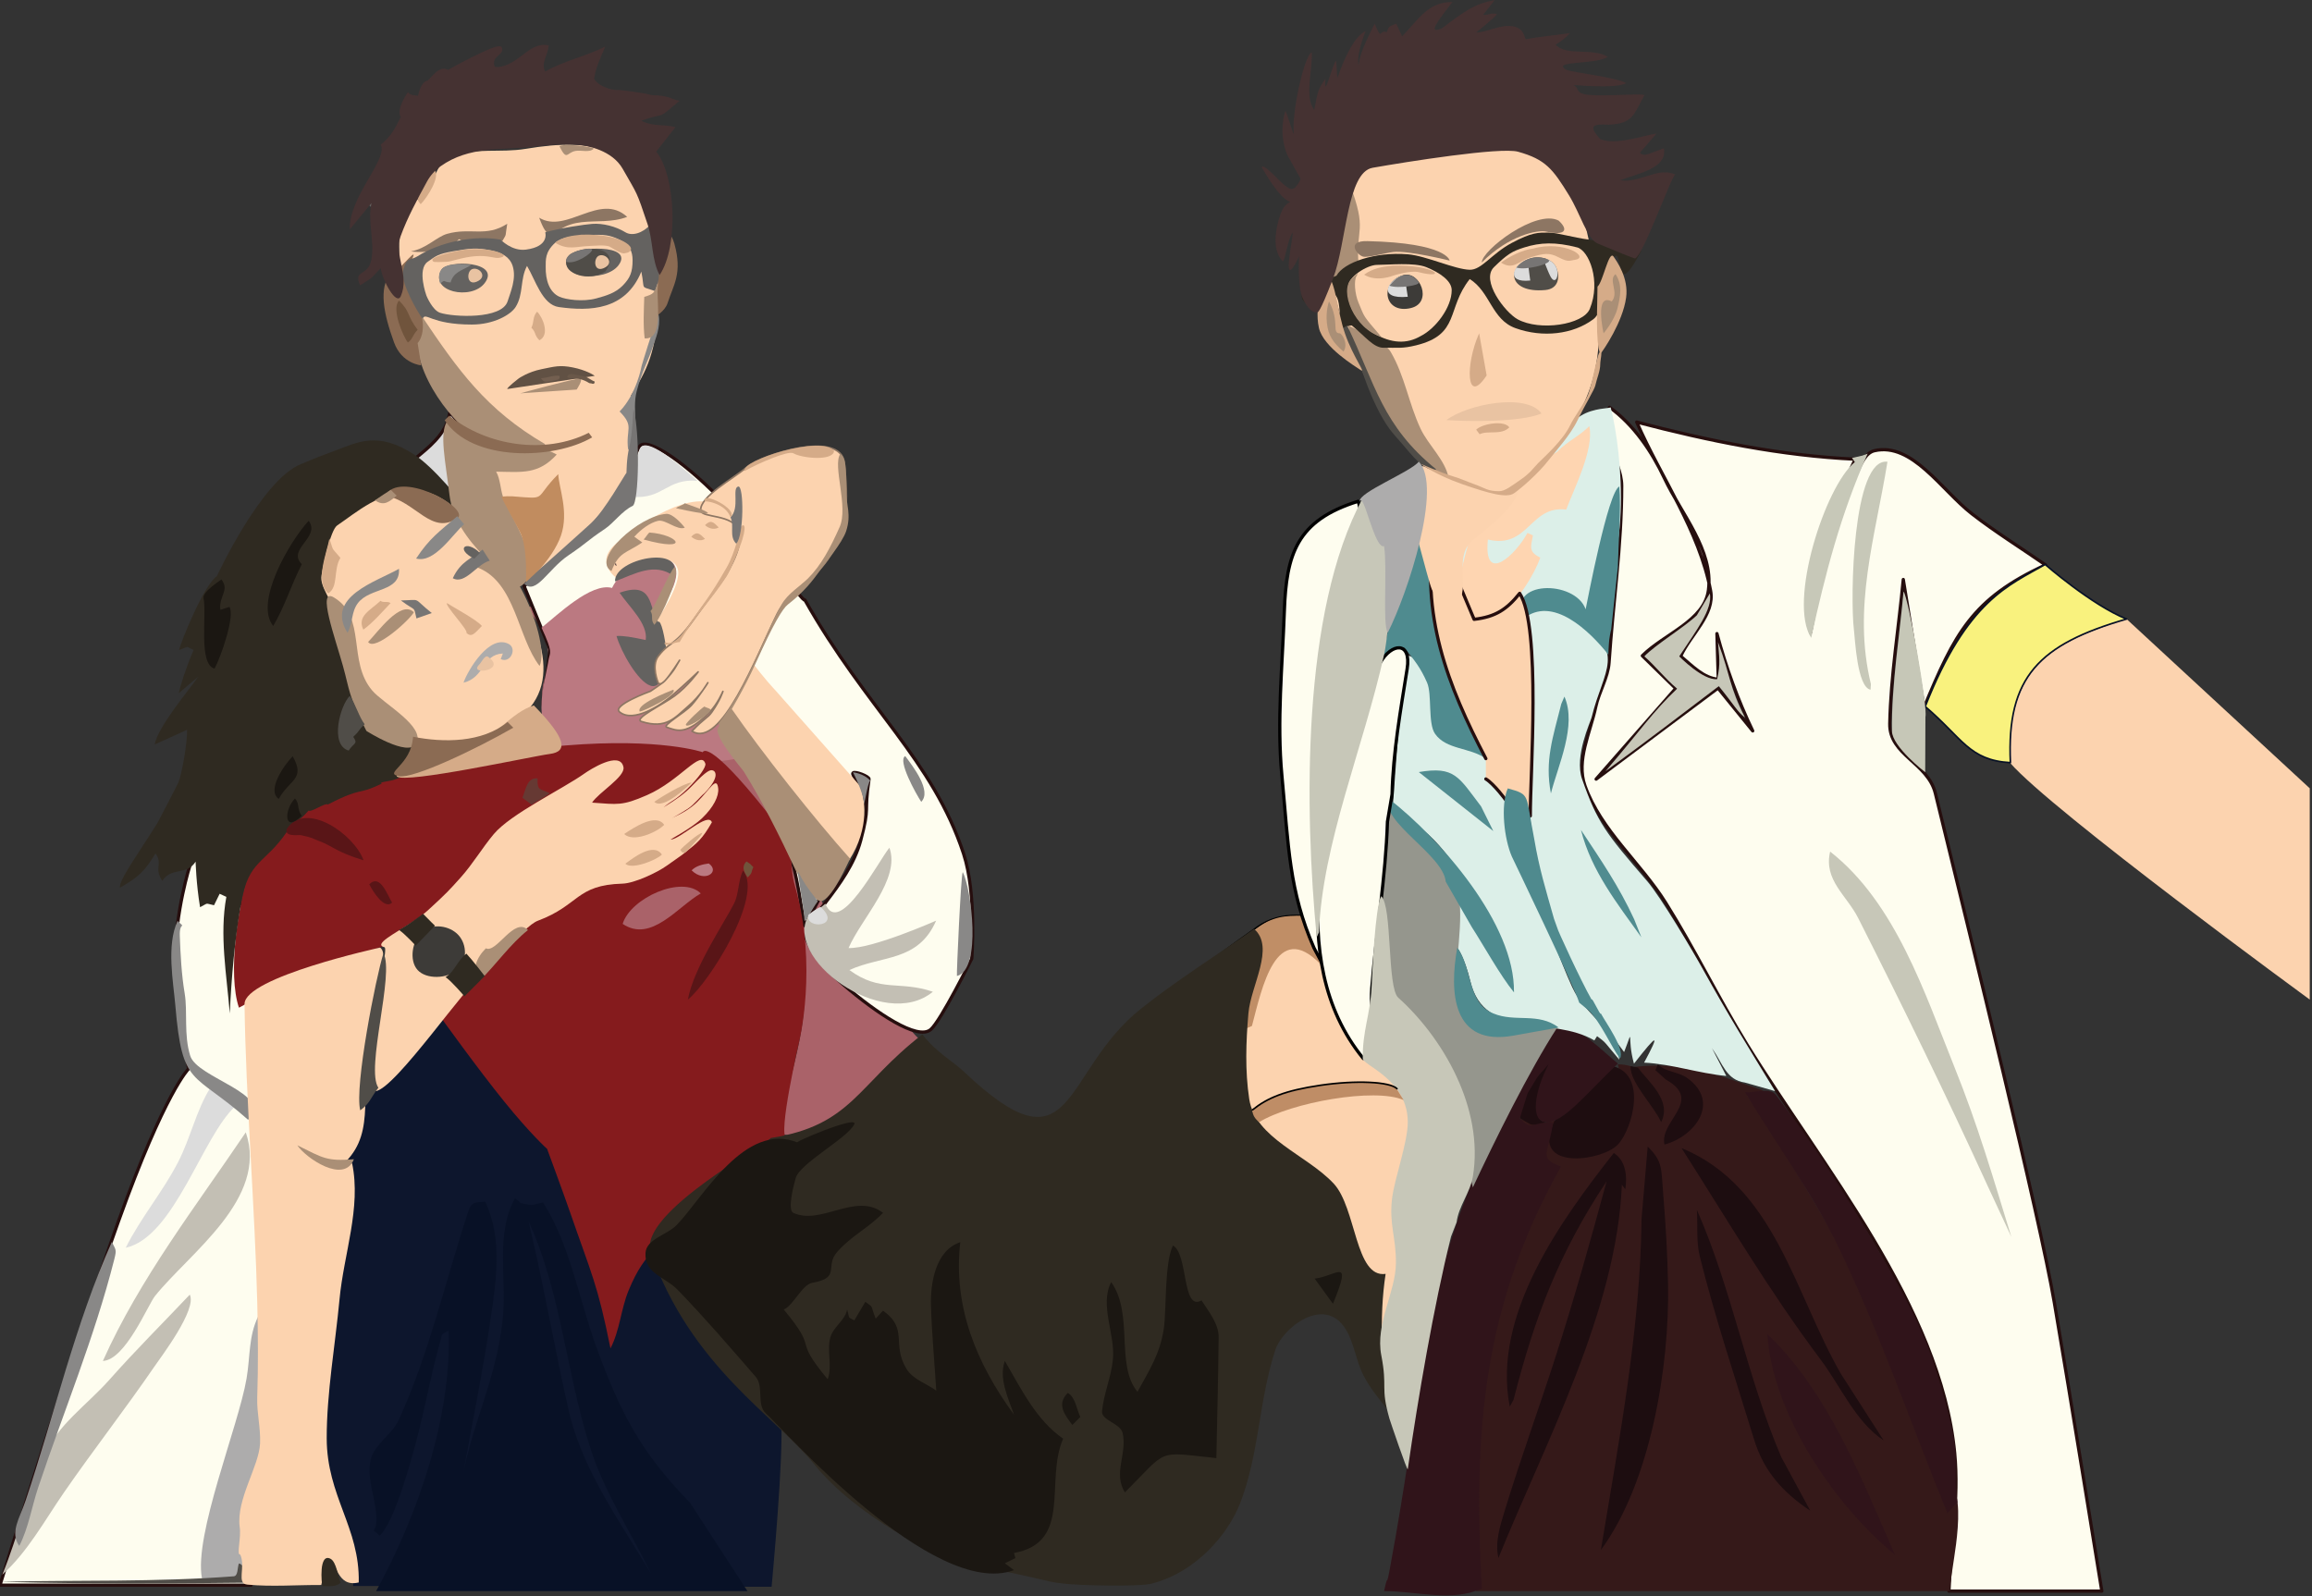 <?xml version="1.0" encoding="UTF-8" standalone="no"?>
<!DOCTYPE svg PUBLIC "-//W3C//DTD SVG 1.1//EN" "http://www.w3.org/Graphics/SVG/1.1/DTD/svg11.dtd">
<!-- Created with Vectornator (http://vectornator.io/) -->
<svg height="100%" stroke-miterlimit="10" style="fill-rule:nonzero;clip-rule:evenodd;stroke-linecap:round;stroke-linejoin:round;" version="1.1" viewBox="0 0 711 491" width="100%" xml:space="preserve" xmlns="http://www.w3.org/2000/svg" xmlns:vectornator="http://vectornator.io" xmlns:xlink="http://www.w3.org/1999/xlink">
<rect x="0" y="0" width="711" height="491" fill="#333333" stroke="none"/>
<defs/>
<clipPath id="ArtboardFrame">
<rect height="491" width="711" x="0" y="0"/>
</clipPath>
<g clip-path="url(#ArtboardFrame)" id="Layer-1" vectornator:layerName="Layer 1">
<path d="M172.666 228.386C170.581 231.781 243.192 277.022 244.088 283.008C245.063 289.519 246.816 296.171 247.207 299.936C248.797 315.26 242.723 331.552 239.414 346.511C238.586 346.485 238.586 346.485 237.758 346.459C241.026 352.575 256.421 347.324 260.002 343.502C263.347 339.932 265.899 335.652 269.371 332.207C272.53 329.074 276.399 326.745 279.794 323.87C281.097 322.766 282.232 321.48 283.451 320.285C278.146 315.746 276.55 310.673 270.359 302.975C264.169 295.277 260.382 293.591 255.688 283.22C254.27 280.085 232.72 237.214 223.594 229.963C222.972 229.469 205.008 206.24 205.947 199.207C207.267 189.318 227.285 182.942 227.285 182.942C227.285 182.942 226.957 176.737 223.594 169.905C220.231 163.073 213.833 152.613 213.833 152.613C213.833 152.613 207.721 158.746 200.742 165.473C193.764 172.199 192.818 175.635 185.918 179.519C179.195 183.304 161.719 186.902 161.719 186.902C161.719 186.902 171.82 196.255 167.672 208.172C163.75 219.437 173.193 229.298 172.666 228.386Z" fill="#aa6269" fill-rule="nonzero" opacity="1" stroke="none"/>
<g opacity="1" vectornator:layerName="Duty coat">
<path d="M58.43 266.112C58.43 266.112 53.896 280.153 53.797 295.794C53.699 311.434 58.035 328.673 58.035 328.673C58.035 328.673 50.75 335.739 36.492 375.456C22.233 415.174 0 487.543 0 487.543L77.192 487.543L82.901 444.125L79.941 342.291L78.362 314.859L75.205 279.532L63.364 259.402L58.43 266.112Z" fill="#fefdef" fill-rule="nonzero" opacity="1" stroke="#260e0e" stroke-linecap="butt" stroke-linejoin="round" stroke-width="1" vectornator:layerName="Curve 1"/>
<path d="M79.344 404.98C76.406 411.139 76.996 417.056 75.828 423.965C73.339 438.686 59.529 472.169 62.117 485.488C65.984 485.488 70.186 487.061 73.719 485.488C82.093 481.759 74.01 469.681 74.312 465.8C74.806 459.463 78.405 454.212 79.799 447.864C82.773 434.324 79.979 418.321 79.344 404.98Z" fill="#adacac" fill-rule="nonzero" opacity="1" stroke="none"/>
<path d="M58.359 398.191C50.142 406.892 41.639 415.332 33.708 424.295C26.872 432.019 17.599 438.284 13.546 447.768C8.461 459.663 5.597 472.349 0.703 484.324C8.538 477.264 13.695 467.69 19.688 459.011C28.705 445.951 38.49 433.432 47.461 420.34C49.62 417.189 60.639 402.707 58.359 398.191Z" fill="#c3bfb4" fill-rule="nonzero" opacity="1" stroke="none"/>
<path d="M75.586 348.269C60.231 371.054 42.998 393.162 31.641 418.582C38.577 418.257 45.475 401.339 47.672 398.599C58.309 385.335 82.572 368.686 75.586 348.269Z" fill="#c3bfb4" fill-rule="nonzero" opacity="1" stroke="none"/>
<path d="M64.688 334.558C60.319 341.538 58.597 350.009 54.758 357.439C49.988 366.672 43.282 374.538 38.657 383.764C53.666 380.49 62.224 349.409 72.422 340.183C68.555 337.371 68.555 337.371 64.688 334.558Z" fill="#dcdcdc" fill-rule="nonzero" opacity="1" stroke="none"/>
<path d="M34.398 381.965C23.235 406.72 16.558 435.637 7.86 461.548C6.038 466.976 2.956 471.329 5.922 475.48C8.803 469.859 9.753 463.442 11.759 457.453C19.639 433.932 29.023 411.456 35.124 387.407C35.938 384.196 35.629 384.559 34.398 381.965Z" fill="#898887" fill-rule="nonzero" opacity="1" stroke="none"/>
<path d="M54.625 283.23C51.101 290.701 53.332 302.23 53.922 309.246C56.066 334.728 59.27 329.266 76.289 344.402C84.5 336.486 60.645 331.67 58.492 324.715C56.477 318.205 57.744 311.268 56.788 305.512C55.822 299.695 55.51 293.779 55.296 287.886C55.117 282.929 57.45 286.055 54.625 283.23Z" fill="#898887" fill-rule="nonzero" opacity="1" stroke="none"/>
<path d="M73.477 480.863C72.94 482.181 73.285 484.707 71.867 484.816C47.974 486.645 23.956 485.931 0 486.488C33.151 487.436 66.331 486.883 99.492 486.488C92.109 486.254 84.562 487.354 77.344 485.785C75.305 485.342 75.522 481.272 73.477 480.863Z" fill="#504d48" fill-rule="nonzero" opacity="1" stroke="none"/>
</g>
<path d="M247.517 184.522C246.898 185.442 235.632 168.544 223.355 155.402C211.618 142.839 198.886 133.945 196.643 137.347C194.403 140.746 193.463 150.226 193.463 150.226L161.185 180.263L169.14 199.755L166.992 216.201C166.992 216.201 167.861 229.873 177.988 231.043C186.705 232.049 201.065 229.058 211.572 227.334C224.417 225.227 230.535 237.841 230.822 238.27C235.932 245.926 241.466 250.985 245.742 274.597C245.925 275.606 247.383 284.692 247.383 284.692C251.426 277.994 257.139 266.341 261.79 257.543C262.719 255.787 266.319 247.301 265.605 244.558C264.669 240.962 261.795 238.466 262.302 237.755C262.809 237.045 267.374 238.807 267.249 239.636C265.605 250.534 267.633 247.48 264.672 258.543C260.805 272.99 245.93 283.933 247.996 288.855C250.269 294.27 253.335 297.654 259.453 302.918C269.518 311.577 282.153 320.079 286.191 316.671C289.324 314.026 298.834 294.854 298.834 294.854C298.834 294.854 300.397 274.973 296.332 262.601C286.837 233.7 266.578 218.246 247.517 184.522Z" fill="#fefdef" fill-rule="nonzero" opacity="1" stroke="#260e0e" stroke-linecap="butt" stroke-linejoin="round" stroke-width="1"/>
<path d="M139.246 150.867C138.335 139.109 146.72 135.438 138.335 126.84C136.758 138.035 121.679 142.392 120.937 149.285C130.331 150.087 129.853 150.065 139.246 150.867Z" fill="#dcdcdc" fill-rule="nonzero" opacity="1" stroke="#260e0e" stroke-linecap="butt" stroke-linejoin="round" stroke-width="1" vectornator:layerName="Curve 6"/>
<path d="M192.698 293.666C191.098 297.266 157.748 292.495 155.148 295.454C153.535 297.289 116.067 295.88 114.551 297.796C114.177 298.269 112.446 336.561 110.961 335.613C102.124 342.981 104.707 355.287 103.575 365.492C101.988 379.803 100.425 394.13 99.628 408.507C98.827 422.96 98.698 437.45 98.784 451.925C98.85 462.965 103.685 464.977 105.687 475.535C106.391 472.898 106.391 472.898 107.094 470.261C110.257 475.202 108.476 481.931 108.586 487.797C172.938 487.916 172.938 487.916 237.29 488.036C238.602 473.734 241.73 437.049 239.649 433.234C237.816 429.872 242.996 391.444 236.727 378.915C235.751 385.731 235.514 335.376 235.514 335.376L234.368 293.166C234.368 293.166 194.857 297.714 192.698 293.666Z" fill="#0d162d" fill-rule="nonzero" opacity="1" stroke="none"/>
<path d="M166.54 193.058C170.22 200.97 169.102 200.613 168.75 202.722C167.31 211.365 162.335 224.83 174.452 230.5C184.466 235.187 234.717 236.876 231.68 229.793C230.171 226.275 202.255 193.058 202.255 193.058C202.255 193.058 200.174 191.279 203.404 186.902C217.947 166.012 193.774 169.122 188.221 180.832C181.763 179.077 171.391 189.23 166.54 193.058Z" fill="#bb7981" fill-rule="nonzero" opacity="1" stroke="none"/>
<path d="M216.119 231.352C216.119 231.352 203.242 226.889 174.084 229.264C144.925 231.64 123.661 235.255 99.487 241.855C92.162 243.855 78.993 260.96 78.993 260.96C72.492 277.478 70.111 300.113 73.482 309.927L94.948 298.375L122.16 289.673L135.726 313.136C135.726 313.136 146.884 328.7 155.108 338.848C163.332 348.995 168.247 353.35 168.247 353.35C168.247 353.35 173.43 367.4 175.374 373.03C181.82 391.69 183.773 394.908 187.734 414.715C190.609 409.21 190.936 402.678 193.297 396.935C198.506 384.268 203.211 383.347 213.047 372.879C224.57 360.615 224.227 354.717 241.875 350.027C239.062 349.324 245.742 320.503 245.742 320.503C245.742 320.503 251.545 297.078 244.53 272.72C241.869 263.481 246.175 262.746 235.651 249.532C217.397 226.613 216.119 231.352 216.119 231.352Z" fill="#851b1d" fill-rule="nonzero" opacity="1" stroke="none"/>
<path d="M116.876 291.444C116.876 291.444 75.089 300.559 75.198 308.828C75.583 337.934 78.412 371.643 79.115 400.743C79.35 410.436 79.423 420.141 79.102 429.832C78.945 434.556 80.199 439.263 79.975 443.984C79.641 451.017 72.645 461.11 73.7 469.565C74.257 472.853 72.637 478.445 73.878 478.114C75.639 482.03 72.583 487.038 76.058 487.369C83.601 488.087 91.212 487.448 98.789 487.488C99.844 483.797 98.015 480.3 100.898 480.105C103.782 479.91 103.348 488.391 110.324 486.707C110.664 469.785 100.505 460.212 100.472 442.365C100.447 428.488 103.123 413.415 104.414 399.597C105.717 385.653 111.14 371.471 108.281 357.761C106.299 358.447 106.299 358.447 104.316 359.133C115.966 349.571 110.559 338.002 113.555 321.902C115.013 314.063 116.028 307.382 117.803 295.03C118.22 292.128 116.876 291.444 116.876 291.444Z" fill="#fcd3af" fill-rule="nonzero" opacity="1" stroke="none"/>
<path d="M57.575 198.946L59.538 199.911C57.067 205.687 55.429 210.974 54.988 213.193L60.984 208.101C57.903 212.496 48.488 223.67 47.562 228.979L57.531 224.459C57.626 228.473 55.942 238.103 54.844 240.691C54.472 241.567 48.497 252.985 48.497 252.985C42.96 261.932 36.301 270.979 36.914 273.035C42.495 269.746 44.421 268.14 47.812 262.488C50.228 265.757 47.19 266.828 49.922 270.925C52.734 266.531 57.346 269.409 60.159 265.014C60.159 265.014 60.313 271.688 61.523 279.011C64.299 277.623 62.864 277.793 65.819 278.422C66.684 276.66 66.684 276.66 67.549 274.897C68.579 275.372 68.579 275.372 69.609 275.847C67.445 287.608 69.71 299.787 70.664 311.707C71.191 300.398 72.199 288.935 74.135 277.781C76.472 264.321 81.418 265.851 88.242 255.808C90.385 252.655 91.652 253.084 94.901 249.292C95.604 249.995 100.135 246.738 100.838 247.441C111.821 241.756 109.56 244.854 117.388 240.996C115.982 240.293 122.663 240.464 123.713 238.306L126.864 229.793C126.864 229.793 108.933 217.609 108.633 216.082C105.499 200.143 95.123 179.669 103.711 162.644C105.485 159.127 110.909 159.224 113.906 156.668C116.13 154.771 117.809 153.835 120.149 152.085C127.828 146.341 134.32 158.145 141.649 162.909C148.977 167.674 158.379 176.707 158.379 176.707C158.379 176.707 138.876 147.415 127.526 139.917C116.177 132.419 109.884 136.075 102.962 138.629C96.041 141.183 94.197 142.094 92.591 142.726C80.456 147.507 66.695 177.197 66.695 177.197C62.645 179.916 55.523 197.687 55.064 199.939L57.575 198.946Z" fill="#2f2a21" fill-rule="nonzero" opacity="1" stroke="none"/>
<path d="M145.547 162.996C145.547 162.996 138.346 151.218 127.887 150.867C117.428 150.515 109.264 157.88 103.711 161.59C101.563 163.024 99.249 174.536 98.857 177.058C98.321 180.513 102.212 184.798 102.785 188.247C103.446 192.226 105.106 195.987 106.654 199.712C108.916 205.155 111.95 210.977 115.847 215.556C119.781 220.178 125.384 226.608 131.69 228.197C138.489 229.91 145.936 227.611 152.166 225.059C174.9 215.743 167.522 195.647 157.5 179.438C153.936 173.674 145.547 162.996 145.547 162.996Z" fill="#fcd3af" fill-rule="nonzero" opacity="1" stroke="none"/>
<path d="M146.383 302.364C150.245 299.136 160.705 284.94 165.422 283.18C178.223 278.406 177.05 272.173 191.48 271.772C195.068 271.672 202.1 268.376 205.012 266.278C208.403 263.835 209.066 263.495 210.586 262.29C214.453 259.225 215.965 258.096 218.921 252.919C217.823 249.556 209.18 258.096 206.273 258.231C205.881 258.25 212.559 254.866 215.965 251.596C219.401 248.296 221.141 244.861 220.863 242.458C220.409 238.539 218.244 242.876 214.453 246.613C212.321 248.714 209.959 250.065 206.675 251.596C206.675 251.596 209.197 250.28 211.538 248.734C213.542 247.41 215.113 245.181 216.667 243.93C221.409 239.008 220.053 237.209 219.235 236.959C218.418 236.708 217.453 236.871 212.791 241.729C210.586 244.026 208.403 245.613 204.038 248.329C206.734 246.054 207.628 246.273 211.538 242.458C214.81 239.266 217.225 235.856 216.914 234.877C215.495 230.417 209.18 240.093 198.952 244.558C191.263 247.915 190.04 247.412 182.079 246.863C184.107 243.715 192.295 238.928 191.735 235.965C190.732 230.667 181.201 236.868 179.77 237.884C172.965 242.715 157.115 250.28 151.875 256.511C148.27 260.799 145.423 265.703 141.68 269.871C138.134 273.818 137.488 274.582 131.627 279.95C130.362 281.109 128.807 282.243 127.193 283.321C121.329 287.235 114.677 290.407 118.236 291.343C120.283 291.881 107.413 335.865 115.437 335.586C121.385 335.38 145.45 300.032 146.383 302.364Z" fill="#fcd3af" fill-rule="nonzero" opacity="1" stroke="none"/>
<path d="M127.494 61.511C126.659 64.575 122.584 70.221 122.712 73.427C122.824 76.23 122.712 83.904 122.712 83.904C122.712 83.904 128.142 113.621 139.246 126.84C150.351 140.058 169.553 136.616 169.553 136.616C169.553 136.616 185.301 135.612 191.48 125.747C197.66 115.881 200.906 111.621 202.255 97.994C203.603 84.367 203.142 92.781 202.5 85.652C201.858 78.524 200.742 78.596 199.687 69.48C196.87 45.127 183.253 42.174 161.573 45.788C154.063 47.039 146.306 45.355 138.867 48.035C132.573 50.303 133.485 61.139 127.494 61.511Z" fill="#fcd3af" fill-rule="nonzero" opacity="1" stroke="none"/>
<path d="M155.991 68.822C149.376 73.074 144.797 69.867 137.5 71.922C134.271 72.832 131.151 76.463 126.366 77.322C131.203 77.972 137.91 76.824 141.179 73.555C144.549 75.855 150.022 72.723 154.491 74.135C155.979 71.534 155.239 73.219 155.991 68.822Z" fill="#8d7663" fill-rule="nonzero" opacity="1" stroke="none" vectornator:layerName="Curve 17"/>
<path d="M165.804 66.958C166.35 68.32 167.523 71.834 169.366 72.333C170.859 72.738 171.241 71.281 172.137 70.666C174.256 69.21 176.525 68.608 178.878 68.335C183.387 67.812 188.205 68.499 192.87 66.705C184.438 58.986 174.254 72.101 165.804 66.958Z" fill="#8d7663" fill-rule="nonzero" opacity="1" stroke="none" vectornator:layerName="Curve 16"/>
<path d="M150.619 150.252C156.427 157.115 159.976 179.984 159.976 179.984C159.976 179.984 175.535 168.198 183.618 159.129C191.7 150.06 193.567 147.22 194.272 140.144C194.977 133.069 194.871 125.962 194.536 122.261C194.2 118.56 173.799 132.923 162.367 134.104C143.035 136.101 144.812 143.389 150.619 150.252Z" fill="#fcd3af" fill-rule="nonzero" opacity="1" stroke="none" vectornator:layerName="Curve 9"/>
<path d="M129.727 97.254C123.922 108.862 135.797 126.695 144.844 133.465C139.232 131.966 141.671 133.296 137.461 129.597C135.067 133.351 137.007 141.902 138.243 152.341C139.951 166.761 157.274 178.082 159.609 180.574C168.918 175.813 156.571 158.446 154.687 152.8C153.842 150.266 153.878 147.401 152.578 145.066C160.597 145.19 165.58 145.995 171.211 139.793C168.148 138.268 170.178 139.032 164.827 138.534C166.261 137.581 166.261 137.581 167.695 136.629C149.478 126.037 140.838 113.789 129.727 97.254Z" fill="#aa8f76" fill-rule="nonzero" opacity="1" stroke="none"/>
<path d="M238.359 212.215C238.359 212.215 224.124 197.449 220.813 182.871C219.561 177.358 230.883 170.234 228.609 165.371C225.645 159.033 225.084 159.674 221.484 156.316C213.832 149.178 195.44 161.852 189.137 167.473C182.834 173.094 189.593 177.761 189.593 177.761C189.593 177.761 194.775 172.588 199.672 172.136C204.569 171.684 207.481 172.136 208.403 174.949C209.892 179.487 202.011 190.802 201.797 191.121C197.303 197.8 229.57 225.222 229.57 225.222C229.57 225.222 250.274 252.295 261.156 264.543C267.633 254.383 265.918 245.261 264.434 241.657L238.359 212.215Z" fill="#fcd3af" fill-rule="nonzero" opacity="1" stroke="none"/>
<path d="M618.098 234.568C630.759 249.266 710.307 307.439 710.307 307.439L710.307 242.458L653.976 190.395C631.385 197.517 616.986 204.832 618.098 234.568Z" fill="#fcd3af" fill-rule="nonzero" opacity="1" stroke="none" vectornator:layerName="Curve 18"/>
<path d="M225.022 218.048C223.037 219.06 222.754 222.168 221.031 223.58C218.622 225.553 228.189 236.407 228.748 237.308C234.658 246.839 239.68 257.021 244.39 267.026C246.34 271.167 250.848 278.146 253.014 277.053C256.563 275.262 260.7 265.322 261.453 264.136C250.77 252.222 234.135 231.21 225.022 218.048Z" fill="#aa8f76" fill-rule="nonzero" opacity="1" stroke="none"/>
<path d="M273.516 260.73C270.318 264.525 258.023 288.498 253.828 277.957C252.949 278.66 252.949 278.66 252.07 279.363C252.773 281.121 252.773 281.121 253.477 282.879C250.19 284.071 251.813 284.243 248.906 281.121C240.111 294.408 271.612 317.623 286.875 305.027C276.731 301.526 270.684 305.32 261.211 298.347C271.293 293.759 282.336 295.868 287.882 283.166C287.871 283.158 268.178 291.887 260.956 291.577C264.908 282.441 277.007 270.38 273.516 260.73Z" fill="#c3bfb4" fill-rule="nonzero" opacity="1" stroke="none"/>
<path d="M164.18 216.961C157.227 219.047 152.119 227.016 145.168 229.13C135.294 232.132 127.069 227.397 121.992 238.798C124.604 241.181 163.707 232.583 169.062 231.893C174.727 231.162 174.154 227.201 164.18 216.961Z" fill="#d5ab88" fill-rule="nonzero" opacity="1" stroke="none"/>
<path d="M190.547 182.305C193.415 186.588 199.347 191.845 198.57 196.843C194.322 195.941 191.55 195.457 189.593 195.618C191.044 200.637 196.197 209.645 200.039 210.894C203.881 212.143 205.312 204.48 204.961 200.613C204.568 196.288 203.274 190.4 202.395 191.279C199.422 186.791 201.092 178.575 190.547 182.305Z" fill="#646260" fill-rule="nonzero" opacity="1" stroke="none"/>
<path d="M227.285 163.347C228.958 168.71 222.187 178.465 222.187 178.465C222.187 178.465 219.534 182.086 215.965 186.902C213.695 189.967 211.125 193.944 208.403 196.394C206.151 198.422 204.578 198.939 202.395 201.881C200.212 204.823 202.395 209.97 202.395 209.97C202.395 209.97 202.847 211.087 204.494 209.367C206.141 207.647 209.291 202.602 208.983 203.092C207.597 205.298 207.855 205.6 204.494 209.367C203.882 210.053 200.039 212.589 200.039 212.589C200.039 212.589 188.036 216.954 190.547 218.989C194.796 222.434 203.126 216.961 206.675 213.934C210.654 210.54 214.696 206.645 214.696 206.645C214.696 206.645 211.538 211.03 207.481 214.02C203.7 216.806 194.604 221.077 197.303 221.931C205.012 224.369 207.64 220.62 211.538 217.306C215.436 213.991 217.685 209.97 217.685 209.97C217.685 209.97 214.854 214.5 212.586 216.961C210.456 219.271 203.587 223.154 205.022 223.666C208.403 224.872 211.145 226.137 218.244 218.989C220.699 216.517 222.309 212.648 222.309 212.648C222.309 212.648 221.507 215.314 218.921 218.989C217.564 220.92 216.703 220.742 212.791 224.872C221.791 230.497 232.493 202.026 239.036 188.756C242.252 182.231 250.518 177.996 254.51 172.136C260.957 162.672 260.88 154.014 259.632 142.341C258.523 131.973 233.721 140.105 229.762 143.588C225.71 147.152 215.094 152.673 215.495 157.012C215.713 159.385 225.612 157.984 227.285 163.347Z" fill="#fcd3af" fill-rule="nonzero" opacity="1" stroke="#8d7663" stroke-linecap="butt" stroke-linejoin="round" stroke-width="0.5"/>
<path d="M386.705 285.099C370.281 296.751 364.146 301.623 360.578 306.439C358.307 309.504 421.558 423.585 428.1 410.315C431.317 403.791 444.313 379.17 448.847 356.011C453.381 332.852 452.266 333.968 446.236 317.679C440.206 301.39 424.728 290.855 424.728 290.855C424.728 290.855 401.492 274.608 386.705 285.099Z" fill="#fcd3af" fill-rule="nonzero" opacity="1" stroke="#000000" stroke-linecap="butt" stroke-linejoin="round" stroke-width="0.5" vectornator:layerName="Curve 19"/>
<path d="M258.399 139.617C255.975 143.276 261 155.848 258.206 162.106C255.318 168.572 252.553 173.829 248.446 177.937C246.085 180.298 242.217 182.568 240.345 185.941C234.044 197.293 229.867 211.375 221.031 222.434C221.712 224.021 219.287 227.036 221.609 223.58C224.413 219.406 228.976 211.585 232.344 204.087C237.833 191.869 240.655 187.194 242.272 185.941C247.383 181.982 250.149 178.222 251.506 176.355C253.555 173.538 259.098 166.837 260.221 163.347C261.877 158.204 260.221 155.412 260.221 150.867C260.221 143.709 260.221 140.948 258.399 139.617Z" fill="#aa8f76" fill-rule="nonzero" opacity="1" stroke="none"/>
<path d="M129.852 286.57C126.715 289.257 125.737 295.403 128.43 298.347C131.123 301.292 137.488 301.034 140.625 298.347C143.762 295.661 143.67 290.545 140.977 287.6C138.283 284.656 132.988 283.883 129.852 286.57Z" fill="#3d3b38" fill-rule="nonzero" opacity="1" stroke="none"/>
<path d="M102.656 183.738C97.345 180.574 103.125 196.417 105.469 204.832C107.547 212.292 107.108 214.02 112.684 224.809C112.684 224.809 125.497 232.99 127.969 228.738C131.035 223.462 117.936 216.488 114.437 212.348C106.789 203.298 112.815 189.789 102.656 183.738Z" fill="#aa8f76" fill-rule="nonzero" opacity="1" stroke="none"/>
<path d="M127.03 79.001C128.266 75.775 121.521 84.908 120.114 84.029C116.414 88.624 117.925 96.386 121.185 105.34C123.574 111.898 129.525 112.371 129.525 112.371L128.43 105.515C128.43 105.515 132.968 101.076 126.864 90.103C123.749 84.504 126.218 81.121 127.03 79.001Z" fill="#8b6b53" fill-rule="nonzero" opacity="1" stroke="none"/>
<path d="M201.219 97.57C201.219 97.57 204.47 95.847 205.312 93.188C207.081 87.603 209.936 84.15 207.397 74.966C205.538 68.238 199.672 70.092 199.672 70.092C199.672 70.092 200.308 74.514 200.954 78.797C201.599 83.08 202.255 82.884 202.255 87.224C202.255 93.63 201.219 97.57 201.219 97.57Z" fill="#8b6b53" fill-rule="nonzero" opacity="1" stroke="none" vectornator:layerName="Curve 8"/>
<path d="M129.978 97.994C131.019 95.856 132.385 99.822 145.115 99.822C151.819 99.822 157.042 96.824 158.555 94.441C161.052 90.508 159.872 85.915 162.07 81.785C164.699 86.198 166.772 93.735 171.859 94.441C181.48 95.777 192.35 95.422 197.227 83.543C198.443 89.494 196.665 87.826 201.445 89.519C202.159 87.195 203.555 85.447 201.797 79.365C200.44 73.27 200.954 71.449 200.003 69.092C197.535 71.83 194.311 72.644 192.346 71.449C189.316 69.606 185.371 68.616 182.109 68.858C179.866 69.024 172.5 70.092 167.672 71.449C167.672 71.449 169.102 75.825 161.719 76.775C157.391 77.332 153.984 73.722 153.984 73.722C145.825 72.204 135.352 74.441 128.43 78.797C127.396 79.447 126.624 79.525 125.982 79.804C125.208 80.139 124.624 80.765 124.002 83.036C122.907 87.032 129.025 96.677 129.025 96.677C129.025 96.677 129.783 97.87 129.978 97.994Z" fill="#646260" fill-rule="nonzero" opacity="1" stroke="none"/>
<path d="M151.249 77.079C146.641 76.093 144.451 76.393 139.519 77.252C134.586 78.112 134.056 78.749 131.517 80.518C128.19 82.836 131.133 90.925 131.133 90.925C131.133 90.925 132.954 95.429 135.354 96.207C139.401 97.52 154.338 98.308 156.109 92.655C156.951 89.965 158.899 85.668 157.651 81.785C156.747 78.972 154.269 77.726 151.249 77.079Z" fill="#fcd3af" fill-rule="nonzero" opacity="1" stroke="none"/>
<path d="M190.547 73.722C187.526 72.296 185.825 72.06 181.113 72.293C176.4 72.525 172.666 72.922 170.743 74.651C167.528 77.543 167.857 80.027 167.816 82.034C167.732 86.203 168.987 89.921 172.059 91.277C173.98 92.125 179.135 92.927 183.391 91.774C186.458 90.943 189.27 90.101 191.48 87.853C193.781 85.513 194.536 83.694 194.536 80.027C194.536 77.252 193.567 75.148 190.547 73.722Z" fill="#fcd3af" fill-rule="nonzero" opacity="1" stroke="none"/>
<path d="M156.094 222.058C148.256 228.506 136.342 228.44 127.017 226.593C126.505 235.497 117.726 237.778 122.712 238.743C127.091 239.59 146.342 230.443 157.852 223.816C156.973 222.937 156.973 222.937 156.094 222.058Z" fill="#8b6b53" fill-rule="nonzero" opacity="1" stroke="none"/>
<path d="M214.453 147.879C205.802 140.184 197.93 134.104 196.631 138.397C195.145 143.306 195.277 145.908 194.536 152.8C203.929 153.603 205.06 147.077 214.453 147.879Z" fill="#dcdcdc" fill-rule="nonzero" opacity="1" stroke="none"/>
<path d="M171.672 145.824C163.88 153.625 168.804 153.534 157.589 152.651C156.871 152.594 154.965 152.615 154.269 152.8C155.078 154.979 157.801 159.461 159.976 163.749C160.899 165.569 161.369 168.329 161.599 171.034C161.965 175.346 161.719 179.519 161.719 179.519C161.719 179.519 169.938 172.16 172.5 164.754C175.019 157.47 171.882 150.176 171.672 145.824Z" fill="#c18c5f" fill-rule="nonzero" opacity="1" stroke="none"/>
<path d="M215.508 274.793C209.804 269.089 193.947 276.13 191.48 284.153C200.283 290.114 208.474 278.763 215.508 274.793Z" fill="#aa6269" fill-rule="nonzero" opacity="1" stroke="none"/>
<path d="M202.569 96.822C200.874 100.539 197.315 112.545 197.315 112.545C197.315 112.545 195.854 121.086 190.547 126.557C195.215 131.287 192.33 131.757 193.171 138.397C197.388 133.313 194.062 126.704 195.854 120.107C197.586 113.728 199.28 111.149 200.742 106.723C201.558 104.255 203.213 100.713 202.569 96.822Z" fill="#898887" fill-rule="nonzero" opacity="1" stroke="none"/>
<path d="M146.953 174.597C158.561 179.1 159.185 196.175 165.937 204.832C169.899 196.438 153.281 160.183 146.953 174.597Z" fill="#aa8f76" fill-rule="nonzero" opacity="1" stroke="none"/>
<path d="M68.094 178.222C67.494 178.696 62.191 182.057 62.597 183.973C63.635 188.87 60.917 204.271 65.984 205.644C67.871 202.2 72.372 189.371 70.555 186.66C69.162 187.111 69.162 187.111 67.769 187.562C67.202 183.319 70.717 181.62 68.094 178.222Z" fill="#1b1712" fill-rule="nonzero" opacity="1" stroke="none"/>
<path d="M94.922 160.183C89.064 166.515 78.103 185.299 84.023 192.527C87.56 186.589 89.623 179.716 92.812 173.543C88.141 168.871 98.7 165.247 94.922 160.183Z" fill="#1b1712" fill-rule="nonzero" opacity="1" stroke="none"/>
<path d="M228.516 267.761C226.889 271.005 227.323 274.77 225.703 277.957C222.564 284.135 213.321 297.668 211.538 307.439C217.821 302.479 234.941 275.647 228.516 267.761Z" fill="#591517" fill-rule="nonzero" opacity="1" stroke="none"/>
<path d="M138.164 127.84C137.461 128.543 137.461 128.543 136.758 129.246C145.195 142.122 170.316 141.45 182.109 134.519C181.582 133.816 181.582 133.816 181.055 133.113C167.624 139.911 149.755 137.182 138.164 127.84Z" fill="#8b6b53" fill-rule="nonzero" opacity="1" stroke="none"/>
<path d="M118.477 152.449C127.887 154.031 132.739 165.13 140.977 159.129C143.437 155.613 122.712 144.544 118.477 152.449Z" fill="#8b6b53" fill-rule="nonzero" opacity="1" stroke="none"/>
<path d="M135.786 82.903C131.752 89.726 144.957 92.519 149.063 87.058C154.165 80.273 137.572 79.883 135.786 82.903Z" fill="#646260" fill-rule="nonzero" opacity="1" stroke="none"/>
<path d="M174.803 78.777C170.769 85.6 186.094 87.053 190.201 81.592C195.303 74.807 176.589 75.756 174.803 78.777Z" fill="#646260" fill-rule="nonzero" opacity="1" stroke="none" vectornator:layerName="Curve 10"/>
<path d="M174.133 80.027C173.474 84.322 180.972 86.808 186.153 83.518C192.305 74.65 175.833 75.039 174.133 80.027Z" fill="#504d48" fill-rule="nonzero" opacity="1" stroke="none"/>
<path d="M296.07 268.222C295.529 268.835 294.141 299.397 294.279 300.182C302.031 298.213 298.672 273.166 296.07 268.222Z" fill="#898887" fill-rule="nonzero" opacity="1" stroke="none"/>
<path d="M197.523 166.84C196.293 165.961 196.293 165.961 195.062 165.082C196.983 162.934 199.862 160.748 202.395 160.183C204.628 159.685 208.291 163.244 210.586 162.293C209.562 160.931 206.785 157.93 204.944 158.048C196.573 158.586 181.697 171.994 188.031 175.629C190.412 169.681 192.365 170.309 197.523 166.84Z" fill="#aa8f76" fill-rule="nonzero" opacity="1" stroke="none"/>
<path d="M122.695 174.949C115.764 178.887 99.944 183.547 106.875 194.636C108.541 191.708 107.963 188.286 110.042 185.519C113.767 180.558 123.162 182.238 122.695 174.949Z" fill="#898887" fill-rule="nonzero" opacity="1" stroke="none"/>
<path d="M178.822 72.177C175.702 72.514 173.273 72.745 170.736 74.638C174.582 77.054 177.197 75.791 181.174 75.656C182.618 75.606 186.032 75.249 187.436 75.825C187.95 76.036 190.694 78.066 191.953 77.916C197.294 77.278 192.305 71.76 178.822 72.177Z" fill="#d5ab88" fill-rule="nonzero" opacity="1" stroke="none"/>
<path d="M141.179 77.079C135.731 78.189 132.738 79.271 132.968 80.001C133.197 80.731 133.43 80.653 137.406 80.518C138.85 80.469 142.202 79.095 146.171 78.797C150.139 78.498 152.022 79.474 153.281 79.324C158.623 78.686 149.701 75.343 141.179 77.079Z" fill="#d5ab88" fill-rule="nonzero" opacity="1" stroke="none" vectornator:layerName="Curve 7"/>
<path d="M88.202 254.906C87.252 257.506 91.868 256.725 92.478 256.855C96.335 257.673 96.071 257.898 97.893 258.573C102.624 260.327 102.968 261.868 111.797 264.597C108.959 256.629 94.093 246.158 88.202 254.906Z" fill="#591517" fill-rule="nonzero" opacity="1" stroke="none"/>
<path d="M149.414 291.668C146.601 294.48 144.707 298.562 147.656 301.511C152.72 296.447 156.888 290.426 162.367 286.043C158.13 281.805 152.701 293.311 149.414 291.668Z" fill="#aa8f76" fill-rule="nonzero" opacity="1" stroke="none"/>
<path d="M122.712 286.033C124.486 287.187 127.844 290.855 127.844 290.855L133.768 284.719C133.768 284.719 131.88 282.928 130.101 281.049C127.305 283.107 125.503 284.449 122.712 286.033Z" fill="#2f2a21" fill-rule="nonzero" opacity="1" stroke="none"/>
<path d="M137.007 300.519C138.781 301.672 142.833 306.439 142.833 306.439L149.063 300.205C149.063 300.205 145.216 295.184 143.437 293.305C140.641 295.363 139.798 298.935 137.007 300.519Z" fill="#2f2a21" fill-rule="nonzero" opacity="1" stroke="none" vectornator:layerName="Curve 1"/>
<path d="M189.141 178.816C195.529 176.345 201.285 173.008 207.07 177.058C210.721 167.479 188.815 171.735 189.141 178.816Z" fill="#646260" fill-rule="nonzero" opacity="1" stroke="none"/>
<path d="M117.918 293.21C115.636 300.327 108.936 334.27 110.785 341.504C113.86 339.256 113.778 337.894 116.367 334.558C112.339 328.777 121.398 299.31 117.918 293.21Z" fill="#504d48" fill-rule="nonzero" opacity="1" stroke="none"/>
<path d="M154.647 200.994C154.316 201.858 154.316 201.858 153.984 202.722C156.969 204.139 159.092 199.474 156.45 198.07C150.544 194.93 143.917 206.03 142.535 209.97C149.154 208.366 148.201 201.299 154.647 200.994Z" fill="#adacac" fill-rule="nonzero" opacity="1" stroke="none"/>
<path d="M140.625 158.777C135.026 163.542 132.082 165.551 127.969 171.785C133.633 173.353 139.229 164.22 142.734 161.238C141.68 160.008 141.68 160.008 140.625 158.777Z" fill="#898887" fill-rule="nonzero" opacity="1" stroke="none"/>
<path d="M107.566 214.02C104.534 217.051 101.344 229.167 107.227 230.847C108.842 228.379 110.188 228.903 108.633 226.629C111.03 224.365 109.751 225.025 112.148 222.761C110.48 220.676 109.175 216.155 107.566 214.02Z" fill="#504d48" fill-rule="nonzero" opacity="1" stroke="none"/>
<path d="M202.255 87.058C201.195 90.133 201.133 90.415 198.131 91.302C198.002 95.502 197.751 99.897 198.249 104.06C204.311 104.589 201.797 92.683 202.255 87.058Z" fill="#aa8f76" fill-rule="nonzero" opacity="1" stroke="none"/>
<path d="M223.442 174.592C218.261 183.626 216.366 185.533 210.586 193.933C206.957 199.207 204.494 197.517 204.494 197.517C203.454 199.395 208.746 197.145 208.983 197.517C213.15 190.135 218.835 184.408 223.442 177.288C224.544 175.585 227.46 168.669 228.292 165.932C229.934 160.523 228.149 161.205 227.785 162.293C227.576 162.917 226.13 169.905 223.442 174.592Z" fill="#d5ab88" fill-rule="nonzero" opacity="1" stroke="none"/>
<path d="M224.648 159.129C225.928 161.689 224.1 164.908 226.406 167.215C228.808 164.813 228.797 149.285 227.04 149.636C224.972 150.05 227.629 156.148 224.648 159.129Z" fill="#777574" fill-rule="nonzero" opacity="1" stroke="none"/>
<path d="M90 232.605C87.393 235.27 81.912 243.12 85.727 245.719C88.991 239.714 94.075 239.727 90 232.605Z" fill="#1b1712" fill-rule="nonzero" opacity="1" stroke="none"/>
<path d="M101.305 165.621C100.482 170.112 96.724 178.972 100.953 182.496C104.156 180.534 102.431 175.211 104.684 171.585C101.649 167.93 102.743 169.936 101.305 165.621Z" fill="#d5ab88" fill-rule="nonzero" opacity="1" stroke="none"/>
<path d="M91.439 352.257C94.027 356.165 105.847 364.273 108.834 356.543C100.372 357.211 99.359 356.16 91.439 352.257Z" fill="#aa8f76" fill-rule="nonzero" opacity="1" stroke="none"/>
<path d="M148.414 169.027C145.18 171.762 141.695 172.544 139.246 177.837C143.005 179.936 146.669 173.449 150.619 172.455C149.517 170.741 149.517 170.741 148.414 169.027Z" fill="#777574" fill-rule="nonzero" opacity="1" stroke="none"/>
<path d="M113.203 197.449C115.241 200.506 126.188 190.463 127.266 188.308C123.247 184.29 116.021 194.631 113.203 197.449Z" fill="#aa8f76" fill-rule="nonzero" opacity="1" stroke="none"/>
<path d="M99.141 487.84C101.048 487.84 103.417 488.134 104.766 486.785C103.949 485.151 103.507 480.355 101.602 479.402C97.997 477.6 98.887 487.078 99.141 487.84Z" fill="#2f2a21" fill-rule="nonzero" opacity="1" stroke="none"/>
<path d="M262.302 237.508C262.302 237.508 265.67 243.928 265.67 247.224C265.67 248.706 266.754 240.796 267.633 240.093C265.67 237.879 262.302 237.508 262.302 237.508Z" fill="#898887" fill-rule="nonzero" opacity="1" stroke="none"/>
<path d="M245.53 268.222C244.748 266.645 247.383 279.578 247.383 282.874C247.383 284.355 249.609 279.715 251.506 277.168C247.996 272.72 246.93 271.047 245.53 268.222Z" fill="#898887" fill-rule="nonzero" opacity="1" stroke="none" vectornator:layerName="Curve 2"/>
<path d="M278.383 232.55C275.905 233.789 281.74 244.267 283.305 246.613C286.619 243.299 280.812 235.79 278.383 232.55Z" fill="#898887" fill-rule="nonzero" opacity="1" stroke="none"/>
<path d="M191.953 256.511C194.59 259.148 201.771 256.186 204.258 253.699C201.759 249.951 194.799 254.614 191.953 256.511Z" fill="#d5ab88" fill-rule="nonzero" opacity="1" stroke="none"/>
<path d="M201.219 246.613C203.856 249.25 211.663 241.694 212.695 240.691C210.57 240.691 202.5 245.613 201.219 246.613Z" fill="#d5ab88" fill-rule="nonzero" opacity="1" stroke="none" vectornator:layerName="Curve 4"/>
<path d="M209.18 261.393C210.401 263.263 210.966 262.023 213.422 259.387C216.445 256.142 215.406 257.036 215.994 256.16C214.801 256.16 209.784 260.67 209.18 261.393Z" fill="#d5ab88" fill-rule="nonzero" opacity="1" stroke="none" vectornator:layerName="Curve 5"/>
<path d="M382.514 316.622C383.515 305.43 377.53 293.189 386.035 285.952C391.088 281.653 395.82 281.653 399.984 281.653C399.984 281.653 405.236 293.305 406.072 296.542C392.406 282.429 388.056 303.994 385.003 315.55" fill="#c08e66" fill-rule="nonzero" opacity="1" stroke="none" vectornator:layerName="path 42"/>
<path d="M207.063 212.13C205.358 212.816 195.45 216.652 196.747 218.875C198.345 218.587 208.448 213.688 207.063 212.13Z" fill="#aa8f76" fill-rule="nonzero" opacity="1" stroke="none"/>
<g opacity="1" vectornator:layerName="Longyi">
<path d="M385.664 285.691C374.105 293.846 362.065 301.359 350.987 310.156C325.981 330.013 330.84 362.199 296.394 329.575C293.083 326.439 287.882 323.66 283.656 318.144C263.525 333.7 262.042 346.123 236.953 350.027C237.832 350.73 195.897 373.03 200.138 385.138C212.424 420.218 238.515 435.625 250.396 450.373C263.03 466.055 287.882 479.175 298.524 481.236C322.531 485.886 320.258 486.213 326.635 487.012C332.227 487.712 350.307 488.036 354.023 487.1C367.996 483.582 377.733 471.646 381.325 462.452C387.3 447.154 387.078 430.78 392.2 415.176C394.416 408.423 407.25 398.27 413.789 408.738C416.448 412.993 417.011 418.641 419.332 423.089C421.405 427.061 423.943 430.077 426.748 433.571C425.062 419.749 424.01 405.567 426.112 391.802C416.721 393.164 417.136 371.475 410.118 363.996C401.746 355.074 386.01 350.131 384.172 338.035C382.852 329.347 383.165 320.428 383.92 311.672C384.667 303.024 392.196 291.407 385.664 285.691Z" fill="#2f2a21" fill-rule="nonzero" opacity="1" stroke="none"/>
<g opacity="1" vectornator:layerName="Shadow">
<path d="M311.836 482.918C310.43 481.863 310.43 481.863 309.023 480.808C310.639 480.015 310.639 480.015 312.254 479.222C312.045 478.433 312.045 478.433 311.836 477.644C329.942 474.352 321.234 455.411 326.953 442.488C318.732 436.863 314.033 427.191 309.023 418.582C307.087 423.822 309.97 429.839 311.836 435.105C300.345 419.436 293.024 401.871 295.307 382.051C287.7 384.565 286.073 394.593 286.297 401.69C286.571 410.38 287.385 419.045 287.93 427.722C284.883 425.496 280.757 424.263 278.789 421.043C274.04 413.27 279.523 408.862 271.553 403.109C270.425 404.341 270.425 404.341 269.297 405.574C267.488 400.966 268.881 402.439 266.11 400.394C264.42 403.249 264.42 403.249 262.73 406.105C260.494 404.863 261.423 405.826 260.508 402.761C259.963 406.032 256.275 408.087 255.364 411.275C254.178 415.428 256.063 420.168 254.531 424.207C243.281 410.672 252.269 416.289 241.019 402.754C243.964 401.574 246.639 395.117 249.762 394.561C258.84 392.944 253.444 389.505 257.52 384.969C262.117 379.853 266.755 377.952 271.559 373.03C263.146 366.567 252.523 376.981 243.969 373.03C242.041 372.14 244.163 364.166 244.715 362.288C246.043 357.769 260.643 350.038 262.698 345.801C264.221 342.663 241.976 352.144 245.391 351.433C229.051 344.711 216.157 368.447 208.125 376.746C205.133 379.838 198.769 381.063 198.51 385.358C198.125 391.734 204.485 392.663 208.477 396.785C216.79 405.37 224.576 414.454 232.415 423.474C234.955 426.396 232.599 432.104 235.496 434.673C240.345 438.972 286.978 492.031 311.836 482.918Z" fill="#1b1712" fill-rule="nonzero" opacity="1" stroke="none"/>
<path d="M349.805 428.074C342.964 419.765 348.723 404.184 341.719 394.324C338.051 401.45 343.024 410.327 342.244 418.164C341.707 423.549 339.422 428.664 338.906 434.05C338.637 436.868 344.547 437.771 345.234 440.73C346.721 447.125 342.222 453.111 345.937 459.011C359.455 445.494 355.322 446.506 374.062 448.465C374.297 436.043 374.657 423.623 374.766 411.199C374.802 407.074 371.464 403.06 369.492 399.949C363.466 403.495 365.413 385.539 360.703 383.074C358.067 388.475 358.717 403.216 357.909 408.606C356.735 416.431 353.441 421.408 349.805 428.074Z" fill="#1b1712" fill-rule="nonzero" opacity="1" stroke="none"/>
<path d="M404.297 393.269C407.109 397.136 407.109 397.136 409.922 401.004C415.943 386.281 411.325 392.327 404.297 393.269Z" fill="#1b1712" fill-rule="nonzero" opacity="1" stroke="none"/>
<path d="M328.359 428.425C324.9 431.885 327.318 435.005 329.766 438.269C330.996 437.039 330.996 437.039 332.227 435.808C331.166 433.687 330.674 429.583 328.359 428.425Z" fill="#1b1712" fill-rule="nonzero" opacity="1" stroke="none"/>
</g>
</g>
<path d="M160.664 245.371C162.07 246.425 162.07 246.425 163.477 247.48C165.335 246.212 167.341 245.371 169.102 243.965C165.915 242.512 165.207 243.196 165.313 239.399C162.071 239.116 161.711 242.766 160.664 245.371Z" fill="#663933" fill-rule="nonzero" opacity="1" stroke="none"/>
<path d="M192.656 145.418C192.163 145.911 185.875 157.204 181.766 160.913C175.759 166.336 168.517 172.834 167.734 173.496C166.32 174.69 162.587 178.318 161.185 179.519C164.821 183.155 168.508 175.083 174.727 170.864C180.945 166.645 180.062 166.663 186.06 162.643C188.703 160.872 191.433 157.026 194.536 155.613C196.541 154.7 196.833 132.563 194.796 125.747C194.796 125.747 194.449 133.852 193.536 137.456C192.623 141.059 192.7 145.454 192.656 145.418Z" fill="#777574" fill-rule="nonzero" opacity="1" stroke="none"/>
<path d="M122.712 92.453C120.28 94.886 123.93 103.458 125.435 105.34C126.932 104.342 126.83 103.043 128.43 101.443C124.968 96.828 126.34 96.082 122.712 92.453Z" fill="#70543c" fill-rule="nonzero" opacity="1" stroke="none"/>
<path d="M123.289 184.683C128.155 188.333 127.097 186.138 128.075 190.208C130.428 189.379 130.428 189.379 132.781 188.55C126.616 183.639 129.916 184.522 123.289 184.683Z" fill="#777574" fill-rule="nonzero" opacity="1" stroke="none"/>
<path d="M216.806 154.191C218.904 154.191 223.442 155.613 224.648 159.129C227.237 156.54 215.495 150.94 216.806 154.191Z" fill="#d5ab88" fill-rule="nonzero" opacity="1" stroke="none" vectornator:layerName="Curve 14"/>
<path d="M228.976 144.89C233.315 142.397 242.453 138.519 243.971 139.412C246.585 140.948 256.113 141.902 256.5 138.734C252.988 133.626 227.664 141.639 228.976 144.89Z" fill="#d5ab88" fill-rule="nonzero" opacity="1" stroke="none" vectornator:layerName="Curve 15"/>
<path d="M133.594 52.254C131.057 54.79 125.855 59.281 129.375 62.8C131.332 60.844 135.583 54.243 133.594 52.254Z" fill="#d5ab88" fill-rule="nonzero" opacity="1" stroke="none"/>
<path d="M192.305 265.652C194.237 267.584 201.806 264.588 203.555 262.84C200.992 258.996 194.743 263.823 192.305 265.652Z" fill="#d5ab88" fill-rule="nonzero" opacity="1" stroke="none"/>
<path d="M135.352 87.224C137.072 85.78 136.033 86.717 138.57 86.875C139.477 83.689 141.787 83.325 144.933 81.527C137.406 80.681 133.891 81.937 135.352 87.224Z" fill="#898887" fill-rule="nonzero" opacity="1" stroke="none"/>
<path d="M182.109 76.775C182.109 75.825 173.474 77.252 174.133 80.518C176.793 81.493 182.109 77.916 182.109 76.775Z" fill="#777574" fill-rule="nonzero" opacity="1" stroke="none"/>
<path d="M113.555 271.98C114.691 274.253 118.284 279.907 120.586 277.605C119.175 275.489 116.975 268.56 113.555 271.98Z" fill="#591517" fill-rule="nonzero" opacity="1" stroke="none"/>
<path d="M117.016 184.793C113.964 187.664 109.711 189.471 111.729 193.652C114.46 191.742 117.833 187.897 120.114 185.496C119.235 184.793 117.895 185.496 117.016 184.793Z" fill="#d5ab88" fill-rule="nonzero" opacity="1" stroke="none"/>
<path d="M159.976 120.972L177.333 119.813C177.333 119.813 179.582 116.516 178.284 116.432C176.849 116.34 159.976 120.972 159.976 120.972Z" fill="#aa8f76" fill-rule="nonzero" opacity="1" stroke="none"/>
<path d="M165.18 95.872C163.773 97.279 164.283 99.073 163.422 100.794C164.938 102.31 164.235 103.014 165.883 104.661C169.159 103.023 166.999 97.692 165.18 95.872Z" fill="#d5ab88" fill-rule="nonzero" opacity="1" stroke="none"/>
<path d="M217.969 265.574C215.952 265.862 214.068 266.31 212.695 267.683C216.644 271.632 221.607 268.157 217.969 265.574Z" fill="#bb7981" fill-rule="nonzero" opacity="1" stroke="none"/>
<path d="M199.672 163.784C198.969 164.487 198.633 165.229 197.93 165.932C212.695 170.027 208.773 164.402 199.672 163.784Z" fill="#aa8f76" fill-rule="nonzero" opacity="1" stroke="none"/>
<path d="M210.586 154.786C209.883 155.489 208.6 155.613 207.897 156.316C216.914 158.334 223.198 159.129 210.586 154.786Z" fill="#aa8f76" fill-rule="nonzero" opacity="1" stroke="none" vectornator:layerName="Curve 12"/>
<path d="M90.703 245.613C87.326 248.99 87.17 256.529 92.812 250.886C91.245 248.928 92.213 247.123 90.703 245.613Z" fill="#1b1712" fill-rule="nonzero" opacity="1" stroke="none"/>
<path d="M207.481 174.355C205.644 176.191 201.636 186.359 200.039 187.957C201.067 189.499 199.911 190.431 201.219 192.175C203.183 190.212 209.575 176.449 207.481 174.355Z" fill="#aa8f76" fill-rule="nonzero" opacity="1" stroke="none"/>
<path d="M172.059 45.015C174.394 49.684 174.221 46.908 176.981 46.421C178.842 46.093 181.27 47.054 182.606 45.718C181.894 45.005 173.042 44.032 172.059 45.015Z" fill="#aa8f76" fill-rule="nonzero" opacity="1" stroke="none"/>
<path d="M252.422 279.011C252.114 278.731 248.609 281.2 248.555 281.472C247.648 286.008 259.066 285.068 252.422 279.011Z" fill="#dcdcdc" fill-rule="nonzero" opacity="1" stroke="none"/>
<path d="M115.312 153.855C118.051 155.815 119.642 154.36 121.992 152.449C121.082 151.558 121.082 151.558 120.171 150.667C117.407 152.426 119.034 151.374 115.312 153.855Z" fill="#aa8f76" fill-rule="nonzero" opacity="1" stroke="none"/>
<path d="M150.117 202.019C149.102 201.297 148.186 203.599 147.305 204.48C143.985 207.799 156.139 206.304 150.117 202.019Z" fill="#e9c3a2" fill-rule="nonzero" opacity="1" stroke="none"/>
<path d="M216.591 217.306C216.085 217.606 214.729 218.789 213.47 219.997C212.115 221.296 210.871 222.622 210.917 222.904C211.132 224.22 216.508 220.63 217.927 219.231C219.345 217.831 217.703 217.964 216.591 217.306Z" fill="#aa8f76" fill-rule="nonzero" opacity="1" stroke="none"/>
<path d="M145.211 82.766C143.424 83.436 143.471 87.982 146.617 86.633C150.206 85.096 147.321 81.976 145.211 82.766Z" fill="#e9c3a2" fill-rule="nonzero" opacity="1" stroke="none"/>
<path d="M184.24 78.612C182.453 79.281 182.5 83.828 185.646 82.479C189.235 80.941 186.35 77.822 184.24 78.612Z" fill="#e9c3a2" fill-rule="nonzero" opacity="1" stroke="none" vectornator:layerName="Curve 11"/>
<path d="M145.844 171.84C146.723 170.961 146.723 170.961 147.602 170.082C143.352 165.832 139.813 168.824 145.844 171.84Z" fill="#646260" fill-rule="nonzero" opacity="1" stroke="none"/>
<path d="M137.454 185.496C136.751 186.199 144.141 193.933 143.437 194.636C145.078 196.277 146.146 194.578 148.197 192.527C146.568 190.573 139.228 186.679 137.454 185.496Z" fill="#d5ab88" fill-rule="nonzero" opacity="1" stroke="none"/>
<path d="M229.57 264.949C227.905 266.614 228.813 268.207 229.922 269.871C231.641 268.152 230.829 268.408 231.68 266.707C230.326 265.353 231.039 265.928 229.57 264.949Z" fill="#70543c" fill-rule="nonzero" opacity="1" stroke="none"/>
<path d="M152.578 37.136C152.126 38.103 152.126 38.103 151.674 39.07C152.478 39.861 152.478 39.861 153.281 40.652C152.93 38.894 152.93 38.894 152.578 37.136Z" fill="#1b1712" fill-rule="nonzero" opacity="1" stroke="none"/>
<path d="M216.812 161.513C217.578 162.279 219.387 163.202 221.031 162.216C219.423 160.608 218.604 159.721 216.812 161.513Z" fill="#d5ab88" fill-rule="nonzero" opacity="1" stroke="none"/>
<path d="M212.587 165.041C213.353 165.807 215.162 166.73 216.806 165.744C215.198 164.136 214.379 163.249 212.587 165.041Z" fill="#d5ab88" fill-rule="nonzero" opacity="1" stroke="none" vectornator:layerName="Curve 13"/>
<path d="M114.609 60.691C113.73 61.57 113.73 61.57 112.852 62.449C113.73 63.328 113.73 63.328 114.609 64.207C115.867 62.949 115.358 63.06 116.016 61.746C115.312 61.218 115.312 61.218 114.609 60.691Z" fill="#646260" fill-rule="nonzero" opacity="1" stroke="none"/>
<path d="M166.588 13.852C161.848 14.455 159.073 19.939 153.182 20.633C152.833 20.674 152.495 20.575 152.151 20.54C150.891 17.155 155.267 16.955 154.338 14.633C154.246 14.402 154.027 14.283 153.713 14.227C151.519 13.836 138.354 21.155 137.838 21.477C137.341 21.302 136.827 21.107 136.401 21.133C134.506 21.253 133.199 23.124 131.494 24.821C130.08 24.881 129.069 27.099 128.526 29.508C128.433 29.227 126.249 29.61 125.494 28.352C124.994 28.852 121.79 33.808 123.244 35.977C121.781 38.959 120.328 41.975 117.057 44.508C119.535 48.72 107.129 60.766 107.588 70.54C110.928 66.497 110.905 66.489 114.244 62.446C112.979 68.047 115.2 74.002 114.244 79.665C113.302 85.251 108.486 82.709 110.744 87.758C115.393 84.724 113.272 86.478 117.057 82.477C117.522 85.967 121.894 94.278 123.276 91.04C125.989 84.679 121.102 78.419 123.182 72.696C125.312 66.836 128.334 61.333 131.307 55.852C132.31 54.002 133.782 52.357 135.494 51.133C144.223 44.898 154.402 46.166 163.119 45.227C169.553 44.534 172.969 44.168 177.715 44.534C180.694 44.764 188.259 46.248 191.48 51.902C196.172 60.137 195.666 58.582 199.151 68.977C200.85 74.048 200.355 79.865 202.838 84.602C208.81 75.807 207.743 53.888 201.807 46.633C204.769 42.875 204.751 42.86 207.713 39.102C203.816 38.105 200.901 39.015 197.213 37.133C205.303 34.181 201.286 37.549 208.983 31C206.533 30.626 205.804 29.3 200.619 29.29C198.01 28.589 194.554 28.15 190.182 27.633C189.89 27.926 184.641 27.312 182.713 24.29C183.133 21.089 184.551 17.967 186.151 14.321C180.217 17.333 173.189 18.754 167.682 22.008C166.268 19.395 168.445 17.241 168.744 13.946C167.972 13.805 167.265 13.766 166.588 13.852Z" fill="#453232" fill-rule="nonzero" opacity="1" stroke="none" vectornator:layerName="Curve 3"/>
<path d="M646.369 489.37C622.857 489.37 622.857 489.37 599.345 489.37C599.935 475.226 602.464 461.03 601.116 446.938C596.811 401.928 559.967 358.277 537.14 321.12C528.411 306.913 521.116 291.852 512.27 277.718C504.522 265.339 492.305 255.404 487.402 241.648C484.656 233.945 489.039 225.341 490.75 217.344C491.703 212.89 494.526 208.258 494.82 203.859C496.033 185.706 498.742 167.61 498.715 149.416C498.702 141.274 490.097 131.782 494.991 125.274C502.449 130.662 507.936 138.796 511.87 147.113C517.129 158.231 526.92 169.237 525.398 181.441C524.214 190.933 511.84 194.939 505.061 201.688C510.192 206.711 510.192 206.711 515.324 211.734C503.087 225.682 503.087 225.682 490.85 239.63C509.591 225.629 509.591 225.629 528.331 211.628C533.669 218.213 533.669 218.213 539.006 224.798C534.391 215.224 530.756 205.138 528.002 194.873C528.209 201.898 528.209 201.898 528.417 208.923C523.906 208.589 520.323 204.725 516.85 201.828C519.919 195.125 527.417 188.965 526.057 181.719C522.571 163.155 510.905 147.114 503.329 129.811C525.314 135.576 547.847 140.19 570.552 141.231C561.26 160.659 554.959 173.04 556.772 194.507C558.803 184.787 560.094 174.881 562.866 165.345C564.884 158.4 567.808 151.713 571.083 145.265C572.371 142.73 573.665 139.26 576.437 138.623C588.042 135.957 597.019 150.735 606.427 158.035C613.686 163.667 621.519 168.517 629.065 173.758C606.469 184.142 601.114 194.894 591.667 217.642C588.488 197.937 588.488 197.937 585.31 178.231C583.925 193.012 581.467 207.732 581.154 222.574C580.952 232.219 592.876 234.61 595.176 244.011C606.581 290.64 627.242 374.261 631.75 400.565C636.257 426.87 646.369 489.37 646.369 489.37Z" fill="#fefdef" fill-rule="nonzero" opacity="1" stroke="#260e0e" stroke-linecap="butt" stroke-linejoin="round" stroke-width="1" vectornator:layerName="path"/>
<path d="M229.867 489.37C172.766 489.37 172.766 489.37 115.665 489.37C128.338 466.403 138.961 435.817 137.96 409.256C137.271 409.741 136.131 409.902 135.895 410.71C132.681 421.713 130.776 433.064 127.773 444.127C126.673 448.18 121.365 468.258 116.746 472.293C113.242 469.281 116.025 472.548 115.736 466.337C115.467 460.541 112.659 454.672 113.973 449.02C115.105 444.147 120.53 441.297 122.613 436.747C132.013 416.21 136.982 393.921 144.046 372.467C145.082 369.319 146.546 369.933 149.215 369.619C154.593 380.837 152.625 393.942 150.816 406.063C148.298 422.931 144.837 439.644 141.848 456.435C144.771 438.35 152.442 425.294 154.588 405.887C155.96 393.477 152.238 379.508 158.348 368.62C161.773 370.372 162.451 375.285 163.327 379.03C167.583 397.227 170.749 415.666 174.907 433.886C179.069 452.126 190.832 468.237 200.171 483.927C194.044 471.33 186.165 459.443 181.791 446.136C173.538 421.03 172.43 393.155 159.713 369.988C164.739 370.774 162.31 370.88 167.004 369.826C175.439 383.188 177.974 399.463 183.392 414.306C190.985 435.108 197.272 446.831 212.207 462.208" fill="#081126" fill-rule="nonzero" opacity="1" stroke="none" vectornator:layerName="path 1"/>
<path d="M155.991 119.653C155.953 119.105 159.604 116.331 159.604 116.331C159.604 116.331 162.408 114.376 166.54 113.546C170.672 112.715 172.108 112.219 176.132 113.008C180.157 113.797 182.769 115.413 182.873 115.61" fill="#615144" fill-rule="nonzero" opacity="1" stroke="none" vectornator:layerName="path 2"/>
<path d="M181.808 117.92C181.574 117.876 181.296 117.897 181.112 117.776C179.453 116.687 177.602 116.335 175.662 116.31C175.183 116.304 174.686 116.366 174.418 115.768C174.794 115.235 175.306 114.912 175.98 115.034C177.227 115.26 178.462 115.548 179.706 115.795C180.899 116.032 181.754 116.955 182.873 117.339C182.887 118.21 182.375 118.115 181.808 117.92" fill="#6a5849" fill-rule="nonzero" opacity="1" stroke="none" vectornator:layerName="path 3"/>
<path d="M166.364 116.314C168.509 116.223 170.218 115.306 172.068 115.605C172.24 116.34 171.911 116.681 171.417 116.804C170.438 117.046 169.445 117.246 168.449 117.401C167.734 117.512 167.053 117.404 166.364 116.314" fill="#735f50" fill-rule="nonzero" opacity="1" stroke="none" vectornator:layerName="path 4"/>
<path d="M189.602 174.066C189.263 173.878 188.926 173.689 189.39 173.149C189.477 173.505 189.543 173.78 189.61 174.055L189.602 174.066Z" fill="#523d3b" fill-rule="nonzero" opacity="1" stroke="none" vectornator:layerName="path 5"/>
<path d="M599.425 489.37C527.689 489.37 525.689 489.37 453.953 489.37C450.434 441.572 455.481 402.069 478.596 359.734C471.379 353.749 472.867 357.603 474.978 347.879C467.399 347.26 469.609 349.258 466.994 343.86C474.166 346.493 470.456 346.192 478.137 344.592C478.79 358.472 493.1 358.625 499.466 346.67C501.766 342.351 497.616 328.326 497.539 327.35C509.076 327.35 513.876 341.089 512.997 342.034C509.076 346.25 510.646 337.327 502.641 328.128C518.356 326.481 526.413 330.095 542.366 335.398C539.825 336.141 539.825 336.141 537.285 336.885C556.71 366.33 576.475 399.615 590.315 433.712C593.782 442.253 599.541 451.107 601.645 460.082C602.922 465.531 601.686 474.338 600.941 479.175" fill="#351919" fill-rule="nonzero" opacity="1" stroke="none" vectornator:layerName="path 22"/>
<path d="M575.241 212.13C571.104 211.357 570.476 196.459 570.123 193.619C568.956 184.241 569.657 140.616 580.443 142.021C576.671 165.34 569.621 186.836 575.35 210.4" fill="#c7c8b8" fill-rule="nonzero" opacity="1" stroke="none" vectornator:layerName="path 6"/>
<path d="M572.725 140.13C573.539 139.831 573.539 139.831 574.352 139.532C566.012 158.326 561.372 176.265 556.992 196.178C549.799 185.211 561.269 149.514 570.418 142.112C569.979 141.482 569.979 141.482 569.54 140.852" fill="#c7c8b8" fill-rule="nonzero" opacity="1" stroke="none" vectornator:layerName="path 7"/>
<path d="M653.976 190.395C627.066 198.17 617.052 208.213 618.255 234.568C605.494 233.838 603.503 227.029 592.049 217.306C604.901 184.519 618.021 179.907 628.938 173.607C628.938 173.607 643.162 186.052 653.976 190.395Z" fill="#f9f27e" fill-rule="nonzero" opacity="1" stroke="#081126" stroke-linecap="butt" stroke-linejoin="round" stroke-width="0.5" vectornator:layerName="path 8"/>
<path d="M611.203 364.628C598.544 336.934 585.192 309.553 571.449 282.38C567.877 275.318 560.743 270.673 562.815 261.922C582.959 277.708 591.967 305.646 600.983 328.041C608.346 346.328 612.82 361.91 618.538 380.41" fill="#c7c7b8" fill-rule="nonzero" opacity="1" stroke="none" vectornator:layerName="path 9"/>
<path d="M592.049 237.508C592.049 237.508 581.9 229.701 581.823 224.872C581.603 211.03 584.361 194.05 585.382 181.944C586.748 183.13 592.898 217.237 592.119 220.503" fill="#c6c7b7" fill-rule="nonzero" opacity="1" stroke="none" vectornator:layerName="path 10"/>
<path d="M464.29 432.623C458.733 404.448 480.214 375.083 496.282 354.621C499.965 356.972 500.442 361.589 499.835 365.77C499.301 365.082 499.301 365.082 498.768 364.394C497.173 403.115 474.964 444.277 460.813 479.149C459.658 474.414 461.318 469.318 462.737 464.656C467.631 448.57 473.417 432.768 478.553 416.757C484.217 399.1 489.232 381.236 494.07 363.335C479.448 385.331 471.994 404.938 465.446 430.547" fill="#1d0d10" fill-rule="nonzero" opacity="1" stroke="none" vectornator:layerName="path 11"/>
<path d="M506.713 352.65C511.456 357.325 510.811 359.294 511.52 367.805C512.27 376.82 512.789 385.86 512.968 394.904C513.469 420.216 507.608 455.968 492.311 476.727C497.802 443.382 504.466 408.817 504.816 374.913" fill="#1d0d10" fill-rule="nonzero" opacity="1" stroke="none" vectornator:layerName="path 12"/>
<path d="M579.274 443.024C570.7 437.381 566.058 426.396 559.909 418.198C544.084 397.104 531.476 375.61 517.118 353.113C545.841 364.931 551.832 397.725 566.145 422.576" fill="#1d0d10" fill-rule="nonzero" opacity="1" stroke="none" vectornator:layerName="path 13"/>
<path d="M556.71 464.653C548.333 459.058 542.43 452.551 539.423 442.732C533.699 424.039 527.469 405.475 522.745 386.505C521.583 381.836 522.137 376.901 521.833 372.099C532.625 396.582 537.199 423.36 547.759 448.09" fill="#1d0d10" fill-rule="nonzero" opacity="1" stroke="none" vectornator:layerName="path 14"/>
<path d="M477.945 344.89C480.875 340.536 494.352 331.62 495.301 327.792C506.857 329.809 502.118 347.157 497.539 352.032C492.96 356.907 472.744 360.017 476.986 347.291" fill="#1e0d10" fill-rule="nonzero" opacity="1" stroke="none" vectornator:layerName="path 15"/>
<path d="M467.388 343.93C466.599 336.292 475.587 318.198 484.069 317.679C481.835 321.286 466.687 345.825 476.206 345.13C473.173 346.731 474.949 346.267 470.747 345.851" fill="#1e0d10" fill-rule="nonzero" opacity="1" stroke="none" vectornator:layerName="path 16"/>
<path d="M509.076 329.139C509.463 328.245 509.463 328.245 509.85 327.35C512.394 329.874 516.039 329.485 518.976 331.635C529.121 339.06 521.287 349.468 511.871 352.032C510.214 344.727 524.052 338.587 512.25 332.009" fill="#1e0d10" fill-rule="nonzero" opacity="1" stroke="none" vectornator:layerName="path 17"/>
<path d="M503.645 328.333C507.041 332.812 514.211 338.546 510.842 345.144C508.602 340.073 501.288 333.065 501.434 327.913" fill="#1e0e10" fill-rule="nonzero" opacity="1" stroke="none" vectornator:layerName="path 18"/>
<path d="M467.388 343.93C471.424 348.195 470.644 345.024 477.601 345.144C476.47 354.509 472.663 356.067 480.036 358.81C456.357 401.069 452.939 438.972 455.702 488.547C446.632 492.814 435.666 489.37 425.642 489.37C427.429 480.924 425.406 494.247 429.216 472.477C433.026 450.707 435.632 429.939 440.881 402.291C446.029 375.177 459.373 346.329 472.15 322.248C479.484 308.426 490.113 321.075 497.539 327.112C487.587 336.596 481.032 345.084 475.704 345.144C470.376 345.203 471.88 335.553 476.227 327.35C471.356 332.802 473.621 330.088 469.765 336.299" fill="#30141a" fill-rule="nonzero" opacity="1" stroke="none" vectornator:layerName="path 19"/>
<path d="M598.863 465.371C587.781 438.268 578.306 410.45 565.617 384.061C557.502 367.184 546.291 351.979 536.629 335.938C539.802 336.225 544.202 334.276 546.15 336.798C559.291 353.814 571.149 373.148 581.793 391.827C587.227 401.363 592.063 410.891 595.339 421.366C604.668 451.192 600.074 448.489 601.941 462.05" fill="#30141a" fill-rule="nonzero" opacity="1" stroke="none" vectornator:layerName="path 20"/>
<path d="M582.743 478.196C564.245 463.035 545.012 434.869 543.516 410.315C562.35 428.362 572.436 454.711 582.743 478.196Z" fill="#30141a" fill-rule="nonzero" opacity="1" stroke="none" vectornator:layerName="path 21"/>
<path d="M525.828 182.496C526.729 187.364 521.833 193.652 516.406 201.881C516.406 201.881 523.735 209.367 528.065 208.876C529.188 204.087 528.652 201.801 528.334 197.517C532.356 208.296 531.687 211.03 536.629 220.678C534.292 218.989 533.42 216.961 528.59 211.03C516.406 220.3 508.076 226.682 493.727 237.212C504.492 224.666 508.311 218.869 515.755 211.82C511.918 208.577 509.076 204.832 505.687 201.881C509.076 198.275 518.164 192.807 521.833 189.222" fill="#c7c7b8" fill-rule="nonzero" opacity="1" stroke="none" vectornator:layerName="path 23"/>
<path d="M536.629 332.964C530.802 332.122 529.854 327.184 526.471 322.365C528.678 326.645 528.678 326.645 530.885 330.925C522.224 330.122 514.302 327.257 505.604 326.83C510.621 317.481 509.769 317.853 502.489 327.143C500.195 318.996 502.655 315.358 499.462 323.574C482.477 301.511 472.139 276.776 470.538 250.573C469.377 231.574 468.894 212.53 468.787 193.495C468.729 183.139 479.307 187.038 484.619 190.438C500.599 200.664 493.138 205.644 489.455 220.678C489.135 221.985 484.069 232.605 486.519 239.582C491.228 252.99 493.727 256.16 506.576 271.047C510.646 275.763 520.726 292.732 523.735 298.186C531.296 311.886 537.731 322.234 545.889 335.588" fill="#dcefe8" fill-rule="nonzero" opacity="1" stroke="none" vectornator:layerName="path 24"/>
<path d="M490.316 319.993C477.088 312.265 456.534 319.952 452.174 301.828C450.545 295.052 447.527 288.389 446.108 291.444C443.571 287.205 442.581 270.828 443.825 266.278C453.557 275.595 459.329 291.963 465.719 305.148C460.521 291.2 446.367 252.722 428.1 251.173C429.935 226.268 429.935 226.268 431.769 201.364C442.099 202.886 441.294 217.025 441.615 224.864C452.971 225.953 455.703 229.498 461.591 237.508C464.072 240.884 463.501 240.271 464.352 247.598C464.963 252.857 464.017 258.339 465.42 263.443C466.606 267.756 470.097 271.095 471.932 275.174C476.127 284.497 479.243 294.284 483.482 303.587C487.578 312.578 496.591 315.831 497.976 325.928C491.749 318.609 495.133 321.764 487.96 316.319C489.62 317.395 489.62 317.395 491.281 318.471" fill="#dcefe8" fill-rule="nonzero" opacity="1" stroke="none" vectornator:layerName="path 25"/>
<path d="M478.892 316.023C470.213 329.406 459.703 350.757 452.939 365.202C450.457 355.332 448.258 329.198 440.377 318.785C432.379 308.216 427.97 309.49 426.151 298.636C423.379 282.095 425.416 265.017 427.089 248.329C427.463 250.12 446.991 266.948 448.262 272.894C452.808 294.148 434.535 324.415 472.782 315.208" fill="#95968d" fill-rule="nonzero" opacity="1" stroke="none" vectornator:layerName="path 26"/>
<path d="M479.33 135.454C479.656 135.093 482.468 130.131 486.189 127.84C490.125 125.416 494.981 125.656 495.326 125.274C498.925 139.387 502.506 176.355 487.54 187.925C480.352 182.65 475.352 183.077 466.882 184.793C446.437 190.867 442.274 189.043 444.81 171.247" fill="#dcefe8" fill-rule="nonzero" opacity="1" stroke="none" vectornator:layerName="path 27"/>
<path d="M495.477 193.652C495.477 193.652 494.629 196.295 494.629 201.364C488.884 194.12 477.366 182.893 468.38 190.394C463.22 178.24 484.392 178.286 487.628 187.393C488.173 184.79 494.528 151.21 497.976 149.631C498.591 155.922 497.648 168.174 497.539 174.355" fill="#4f8b8f" fill-rule="nonzero" opacity="1" stroke="none" vectornator:layerName="path 28"/>
<path d="M504.764 288.281C497.34 277.891 489.36 267.843 486.189 255.262C492.354 264.589 497.818 272.492 502.545 282.722" fill="#508c90" fill-rule="nonzero" opacity="1" stroke="none" vectornator:layerName="path 29"/>
<path d="M481.101 214.249C484.995 223.15 479.114 235.457 476.942 244.026C475 233.895 477.559 226.811 480.134 216.502" fill="#518c90" fill-rule="nonzero" opacity="1" stroke="none" vectornator:layerName="path 30"/>
<path d="M429.488 198.96C427.108 201.427 427.108 201.427 424.728 203.893C429.574 180.937 429.574 180.937 434.421 157.98C445.679 195.649 445.679 195.649 456.937 233.318C452.005 229.81 444.767 230.647 441.305 225.682C439.052 222.45 440.444 213.583 438.87 209.97C436.854 205.345 435.037 203.144 431.868 199.218" fill="#4f8b8f" fill-rule="nonzero" opacity="1" stroke="none" vectornator:layerName="path 31"/>
<path d="M465.472 318.512C446.564 321.933 445.673 305.186 448.145 291.444C452.939 298.016 451.122 308.379 459.231 311.707C466.097 314.525 472.948 311.262 479.33 316.023" fill="#4f8b8f" fill-rule="nonzero" opacity="1" stroke="none" vectornator:layerName="path 32"/>
<path d="M444.596 271.159C443.875 262.93 424.309 252.577 427.171 245.719C442.92 257.971 465.971 284.233 465.581 305.203C461.426 300.15 456.19 290.671 452.612 285.129" fill="#4f8b8f" fill-rule="nonzero" opacity="1" stroke="none" vectornator:layerName="path 33"/>
<path d="M459.231 255.609C447.775 246.536 447.775 246.536 436.32 237.463C447.395 235.583 448.528 238.928 455.47 248.019" fill="#518c90" fill-rule="nonzero" opacity="1" stroke="none" vectornator:layerName="path 34"/>
<path d="M404.095 291.571C396.4 273.988 396.278 260.361 394.217 238.58C392.628 221.787 394.376 204.839 394.967 187.982C395.578 170.548 398.71 160.058 417.676 154.18C421.085 163.283 408.895 200.38 407.282 211.943C403.639 238.073 407.121 277.106 410.332 303.306L404.095 291.571Z" fill="#fefdef" fill-rule="nonzero" opacity="1" stroke="#000000" stroke-linecap="butt" stroke-linejoin="round" stroke-width="1" vectornator:layerName="path 35"/>
<path d="M426.677 252.71C426.147 269.842 423.204 286.816 421.855 303.903C421.109 313.36 424.779 318.691 419.253 325.554C394.16 294.915 408.332 247.895 418.916 215.278C420.228 211.234 422.368 207.492 424.473 203.798C427.938 197.721 434.098 197.109 432.734 205.725C430.708 218.518 428.396 231.356 428.1 244.306L426.677 252.71Z" fill="#fefdef" fill-rule="nonzero" opacity="1" stroke="#000000" stroke-linecap="butt" stroke-linejoin="round" stroke-width="1" vectornator:layerName="path 36"/>
<path d="M404.92 288.281C401.201 249.623 400.128 188.204 419.082 153.204C429.99 159.853 427.535 192.865 425.642 201.364C419.279 229.937 406.616 259.536 405.624 286.742" fill="#c7c7b8" fill-rule="nonzero" opacity="1" stroke="none" vectornator:layerName="path 37"/>
<path d="M446.229 380.323C440.873 401.863 436.106 429.888 432.928 451.855C432.807 452.689 427.466 436.948 427.294 436.34C424.438 426.259 426.778 427.132 424.782 416.845C422.892 407.1 429.219 397.424 429.284 388.483C429.342 380.466 427.139 376.58 428.1 368.62C428.852 362.388 432.928 351.421 432.928 345.144C432.928 331.964 419.103 327.68 419.082 325.554C418.997 316.983 421.333 312.347 421.775 303.788C422.02 299.047 422.868 279.15 424.728 275.624C428.22 278.655 426.524 303.729 429.995 306.843C443.503 318.963 456.466 340.683 452.939 361.932C452.145 366.716 448.512 371.098 447.95 375.914" fill="#c7c7b8" fill-rule="nonzero" opacity="1" stroke="none" vectornator:layerName="path 38"/>
<path d="M478.866 138.952C482.14 135.581 485.471 134.328 488.753 131.07C490.327 138.169 483.93 150.559 481.652 156.738C470.474 155.313 470.082 168.949 457.562 165.941C456.131 180.179 466.246 170.465 469.74 163.897C470.575 164.283 470.575 164.283 471.409 164.67C470.721 168.405 470.076 169.69 473.682 171.525C469.909 181.949 454.221 203.342 449.053 181.193C448.729 179.803 448.818 178.308 449.112 176.912C450.152 171.963 451.555 167.092 453.033 162.255C456.67 150.347 468.499 148.636 477.477 139.785" fill="#fed5b1" fill-rule="nonzero" opacity="1" stroke="none" vectornator:layerName="path 39"/>
<path d="M456.937 233.318C445.148 210.783 436.683 188.948 441.159 162.83C442.018 167.852 442.018 167.852 442.878 172.874C443.942 171.464 443.942 171.464 445.007 170.053C447.56 176.949 450.48 183.703 453.32 190.485C459.93 189.732 463.407 187.406 467.34 182.496C473.985 192.596 470.523 239.054 470.608 250.937C470.015 248.871 463.24 246.284 463.24 246.284C463.24 246.284 459.456 241.09 456.937 239.582" fill="#fcd3af" fill-rule="nonzero" opacity="1" stroke="#260e0e" stroke-linecap="butt" stroke-linejoin="round" stroke-width="1" vectornator:layerName="path 41"/>
<path d="M463.682 242.477C461.375 247.739 462.621 258.169 464.932 263.446C464.932 263.446 484.244 303.609 485.651 308.383L488.651 310.852C492.311 314.488 495.599 322.17 498.183 325.554C499.848 322.773 493.834 314.567 492.311 311.707C492.184 312.629 489.582 306.517 489.455 307.439C486.163 301.701 478.735 285.515 478.901 285.383L477.901 282.602C475.246 273.244 473.345 267.079 471.838 258.165C469.046 244.026 470.823 244.507 463.682 242.477Z" fill="#4f8a8e" fill-rule="nonzero" opacity="1" stroke="none"/>
<path d="M431.655 338.343C422.826 334.432 396.983 339.095 387.197 345.144C385.871 343.948 385.383 343.253 385.07 341.504C390.79 334.389 423.92 329.874 429.453 334.807" fill="#bf8d66" fill-rule="nonzero" opacity="1" stroke="none" vectornator:layerName="path 43"/>
<path d="M385.207 341.339C389.779 337.661 395.148 335.405 406.072 333.794C416.996 332.182 427.449 332.678 429.603 334.839" fill="none" opacity="1" stroke="#000000" stroke-linecap="butt" stroke-linejoin="round" stroke-width="0.5" vectornator:layerName="Curve 20"/>
<path d="M435.737 143.344C434.911 145.222 433.391 160.144 434.616 162.644C435.319 161.414 440.129 183.174 440.832 181.944C445.638 187.369 444.676 179.202 448.847 184.793C451.779 179.131 446.963 170.769 453.282 165.833C478.892 145.824 465.671 144.494 435.737 143.344Z" fill="#fcd3af" fill-rule="nonzero" opacity="1" stroke="none" vectornator:layerName="Curve 22"/>
<path d="M462.807 151.079C469.601 150.824 470.645 147.01 472.483 144.75C482.494 132.446 494.123 120.844 491.283 94.126C489.067 73.27 489.182 77.028 485.936 62.133C485.017 57.915 482.358 52.084 472.483 48.041C462.608 43.998 463.018 45.442 450.801 45.961C438.585 46.481 434.108 46.195 426.244 48.041C418.381 49.886 413.168 62.133 413.168 62.133C413.168 62.133 405.177 82.373 413.727 100.528C416.896 107.257 420.929 118.223 424.258 124.875C427.133 130.621 434.891 142.081 442.835 145.713C450.801 149.355 455.974 151.334 462.807 151.079Z" fill="#fcd3af" fill-rule="nonzero" opacity="1" stroke="none" vectornator:layerName="Curve 23"/>
<path d="M414.612 100.102C416.866 115.465 432.285 141.687 445.475 146.921C444.438 141.452 439.239 136.904 436.868 131.867C433.205 124.085 432.012 115.6 427.651 108.188C425.73 104.925 417.977 101.839 414.612 100.102Z" fill="#aa8f76" fill-rule="nonzero" opacity="1" stroke="none" vectornator:layerName="Curve 24"/>
<path d="M414.982 56.328C410.021 61.917 406.784 78.936 409.777 86.086C414.629 84.539 412.931 82.902 417.807 81.469C416.789 69.692 420.722 71.534 414.982 56.328Z" fill="#aa8f76" fill-rule="nonzero" opacity="1" stroke="none" vectornator:layerName="Curve 25"/>
<path d="M411.007 84.799C411.007 84.799 404.932 87.184 403.268 87.797C398.956 89.387 400.58 92.17 400.58 92.17C402.2 94.269 405.177 95.996 405.177 95.996C405.568 96.572 405.506 91.049 406.537 90.648C413.865 87.797 410.762 97.068 413.168 101.264C414.047 100.385 414.699 100.102 415.698 100.102C419.935 103.509 422.356 107.001 425.541 106.959C429.947 106.9 431.212 107.262 435.491 106.21C449.107 102.865 444.726 94.979 451.987 85.827C458.329 89.8 458.686 98.277 466.051 100.93C474.504 103.975 483.77 102.789 489.877 98.264C494.099 95.136 491.688 87.447 493.98 82.969C494.474 82.004 495.638 79.338 496.82 78.695C498.033 78.034 498.139 84.247 499.323 84.326C501.111 84.447 503.858 78.561 504.684 77.267C504.859 76.993 503.81 75.525 500.987 75.462C497.482 75.384 493.279 74.308 488.898 73.735C483.334 73.007 478.997 71.534 476.166 71.534C473.116 71.534 471.138 71.393 464.916 74.712C458.694 78.032 455.63 83.065 451.981 82.969C447.36 82.849 438.638 78.695 432.985 78.217C422.768 77.354 413.168 80.766 411.007 84.799Z" fill="#2f2a21" fill-rule="nonzero" opacity="1" stroke="none" vectornator:layerName="Curve 26"/>
<path d="M466.69 98.191C473.49 101.932 486.885 99.89 488.898 95.014C492.431 86.458 488.613 77.021 485.017 76.092C478.332 74.366 473.662 74.558 468.783 76.092C465.048 77.267 463.587 78.115 459.433 82.172C455.28 86.23 462.855 96.081 466.69 98.191Z" fill="#fcd3af" fill-rule="nonzero" opacity="1" stroke="none" vectornator:layerName="Curve 27"/>
<path d="M414.291 100.102C412.625 101.184 411.403 101.688 412.56 103.378C418.197 111.614 418.526 113.257 420.517 118.646C421.718 121.898 424.484 128.092 427.275 131.867C428.354 133.325 429.31 134.363 431.518 136.881C433.709 139.378 438.06 145.312 441.713 144.399C425.064 130.872 423.017 118.414 414.291 100.102Z" fill="#504d48" fill-rule="nonzero" opacity="1" stroke="none" vectornator:layerName="Curve 28"/>
<path d="M413.644 102.657C411.095 95.3 410.963 87.343 408.14 84.326C407.598 85.899 403.943 93.492 405.609 100.857C406.957 106.817 416.874 112.738 418.335 113.752C420.374 115.168 416.193 110.013 413.644 102.657Z" fill="#d5ab88" fill-rule="nonzero" opacity="1" stroke="none" vectornator:layerName="Curve 29"/>
<path d="M414.612 88.365C413.8 93.292 417.548 99.732 422.438 102.518C427.941 105.654 432.547 105.873 436.868 103.377C441.454 101.098 446.437 94.573 446.437 89.253C446.437 86.371 442.797 83.866 438.638 82.172C434.907 80.653 427.11 81.469 423.432 81.469C420.517 81.469 414.291 85.234 414.612 88.365Z" fill="#fcd3af" fill-rule="nonzero" opacity="1" stroke="none" vectornator:layerName="Curve 30"/>
<path d="M417.147 84.96C417.807 83.92 417.808 83.725 415.698 85.688C411.641 89.462 416.57 101.264 424.764 103.572C418.877 96.705 419.775 97.791 417.807 93.165C416.57 90.258 416.363 86.197 417.147 84.96Z" fill="#aa8f76" fill-rule="nonzero" opacity="1" stroke="none" vectornator:layerName="Curve 31"/>
<path d="M470.989 79.36C462.955 81.815 463.657 90.263 475.208 89.204C479.571 88.804 479.682 84.833 478.627 82.373C477.573 79.912 474.264 78.616 470.989 79.36Z" fill="#504d48" fill-rule="nonzero" opacity="1" stroke="none" vectornator:layerName="Curve 32"/>
<path d="M431.518 84.633C424.033 86.822 425.588 96.804 433.942 94.733C440.725 93.052 436.676 83.125 431.518 84.633Z" fill="#3d3b38" fill-rule="nonzero" opacity="1" stroke="none" vectornator:layerName="Curve 33"/>
<path d="M455.688 80.73C464.158 72.207 473.035 70.689 475.346 71.207C481.529 72.594 482.402 70.692 479.33 67.852C472.409 64.207 455.688 76.968 455.688 80.73Z" fill="#8d7663" fill-rule="nonzero" opacity="1" stroke="none" vectornator:layerName="Curve 46"/>
<path d="M420.507 74.159C413.842 74.003 417.328 78.425 419.171 78.924C420.663 79.328 426.144 77.769 428.496 77.496C433.006 76.973 445.81 80.151 445.81 80.151C445.81 80.151 445.145 74.735 420.507 74.159Z" fill="#8d7663" fill-rule="nonzero" opacity="1" stroke="none" vectornator:layerName="Curve 47"/>
<path d="M491.276 88.149C491.276 93.547 490.548 105.074 492.128 108.891C493.189 107.61 499.039 99.026 500.073 91.545C500.909 85.493 497.2 80.354 496.19 78.891C494.78 76.848 492.925 86.822 491.276 88.149Z" fill="#d5ab88" fill-rule="nonzero" opacity="1" stroke="none" vectornator:layerName="Curve 34"/>
<path d="M444.81 129.201C451.808 129.672 467.658 129.891 474.057 127.172C469.421 120.761 451.268 124.304 444.81 129.201Z" fill="#e9c3a2" fill-rule="nonzero" opacity="1" stroke="none" vectornator:layerName="Curve 35"/>
<path d="M496.82 84.326C494.439 86.132 498.013 89.894 495.651 92.719C490.257 89.868 493.137 102.518 493.137 102.518C493.137 102.518 496.491 98.592 497.417 94.814C498.344 91.037 498.997 87.604 496.82 84.326Z" fill="#aa8f76" fill-rule="nonzero" opacity="1" stroke="none" vectornator:layerName="Curve 36"/>
<path d="M413.168 108.145C414.79 105.636 412.56 102.518 412.027 102.518C409.417 102.518 412.105 99.012 408.712 92.719C408.712 92.719 407.64 95.483 408.057 99.35C408.474 103.217 409.935 105.369 413.168 108.145Z" fill="#aa8f76" fill-rule="nonzero" opacity="1" stroke="none" vectornator:layerName="Curve 37"/>
<path d="M482.916 130.688C480.604 135.55 474.807 140.606 473.002 142.451C471.593 143.891 470.611 145.472 467.799 147.406C464.986 149.34 462.855 151.079 461.049 151.079C457.457 151.079 456.855 150.178 453.516 148.969C450.176 147.761 449.874 147.427 446.437 146.373C443.001 145.318 436.868 142.641 436.868 142.641C436.868 142.641 441.383 146.036 449.834 148.969C457.685 151.694 463.35 153.328 465.638 151.694C468.086 149.945 473.084 145.596 476.166 141.626C478.073 139.17 482.904 133.846 485.018 129.488C487.412 124.554 490.314 119.848 490.58 118.646C491.084 116.371 492.112 114.117 492.112 112.055C492.112 110.685 492.897 107.882 492.112 108.165C491.07 108.541 489.644 118.882 488.119 121.952C486.767 124.676 483.918 128.579 482.916 130.688Z" fill="#d5ab88" fill-rule="nonzero" opacity="1" stroke="none" vectornator:layerName="Curve 38"/>
<path d="M469.263 80.151C465.552 81.446 462.77 87.085 470.593 86.281C470.192 83.945 470.142 80.678 469.263 80.151Z" fill="#dcdcdc" fill-rule="nonzero" opacity="1" stroke="none" vectornator:layerName="Curve 39"/>
<path d="M431.303 84.761C426.772 86.138 423.374 92.134 432.928 91.28C432.438 88.795 432.377 85.322 431.303 84.761Z" fill="#dcdcdc" fill-rule="nonzero" opacity="1" stroke="none" vectornator:layerName="Curve 52"/>
<path d="M475.704 79.702C474.65 80.23 475.346 81.636 475.346 81.636C475.346 81.636 476.242 83.937 476.761 84.942C478.078 87.495 479.33 85.523 478.892 83.255C478.668 82.094 477.959 80.607 475.704 79.702Z" fill="#dcdcdc" fill-rule="nonzero" opacity="1" stroke="none" vectornator:layerName="Curve 40"/>
<path d="M503.237 65.649C502.368 66.518 500.824 65.855 500.424 67.055C499.671 69.313 503.192 72.574 504.643 73.735C506.397 71.981 504.879 67.291 503.237 65.649Z" fill="#504d48" fill-rule="nonzero" opacity="1" stroke="none" vectornator:layerName="Curve 41"/>
<path d="M453.963 132.149C454.49 132.852 454.49 132.852 455.018 133.555C457.547 132.291 461.638 133.966 464.158 131.446C462.635 129.161 455.797 130.315 453.963 132.149Z" fill="#d5ab88" fill-rule="nonzero" opacity="1" stroke="none" vectornator:layerName="Curve 42"/>
<path d="M457.182 115.465C456.353 110.857 454.877 102.518 454.877 102.518C450.584 112.065 450.832 125.103 457.182 115.465Z" fill="#d5ab88" fill-rule="nonzero" opacity="1" stroke="none" vectornator:layerName="Curve 43"/>
<path d="M446.651 0.602C439.146 0.61 436.445 5.757 431.182 11.165C430.303 9.231 430.28 9.223 429.401 7.29C426.944 8.121 427.092 8.254 426.432 9.946C425.94 9.596 425.345 9.595 424.494 10.446C423.981 10.131 423.8 9.664 422.744 7.29C421.024 10.853 418.147 16.039 417.807 20.063C417.406 18.334 417.807 15.295 419.935 9.567C415.346 11.762 411.74 22.682 411.315 23.91C411.126 23.609 411.067 19.038 410.855 18.72C409.764 19.653 406.93 31.602 407.619 24.165C405.18 27.848 405.376 27.629 404.15 33.824C401.074 29.732 403.705 21.552 403.401 16.071C400.91 17.316 397.074 35.609 397.895 41.226C397.574 41.068 395.688 34.392 395.276 34.165C395.178 34.492 392.972 40.762 395.908 47.71C395.908 47.71 398.557 52.52 399.901 54.852C400.191 55.356 398.126 58.24 397.8 57.915C395.983 59.732 389.376 49.989 387.974 51.392C388.256 51.674 393.033 60.78 396.768 62.133C396.115 62.525 394.619 62.836 393.329 67.258C392.057 71.615 391.383 77.276 394.521 80.415C395.259 79.923 395.901 73.924 397.504 71.533C397.722 72.364 395.94 80.487 396.387 82.543C396.872 84.773 399.494 78.821 399.494 78.821C399.494 78.821 398.969 88.179 400.588 91.665C403.067 97.001 405.182 96.008 405.182 96.008C405.182 96.008 405.699 96.793 409.932 85.696C414.165 74.598 414.15 53.006 422.119 51.602C432.497 49.773 461.444 45.163 466.838 46.665C475.32 49.025 477.529 51.982 482.494 60.04C485.961 65.665 488.128 73.565 491.307 74.883C494.539 76.224 502.915 79.751 502.869 79.477C505.473 78.283 513.696 54.849 515.182 53.665C509.679 51.229 504.416 56.403 498.307 55.446C502.61 53.558 512.962 52.058 511.682 45.602C506.167 47.615 505.698 48.196 504.307 47.008C506.856 44.035 506.851 44.044 509.401 41.071C505.729 41.583 496.818 44.832 492.088 42.758C488.898 39.117 488.898 38.005 494.807 38.352C502.231 38.01 502.417 35.207 505.698 29.288C505.055 28.743 498.643 29.387 491.109 29.304C483.574 29.221 486.219 27.365 483.918 26.176C483.944 26.084 497.091 27.411 500.088 25.571C497.238 23.794 483.918 22.339 481.682 21.477C476.869 18.551 490.419 20.042 494.463 17.477C489.522 14.539 481.707 17.41 478.401 13.727C480.032 12.74 481.54 11.623 482.776 10.196C478.264 10.837 473.719 11.228 469.244 12.071C468.738 11.718 468.868 8.566 465.048 8.051C461.228 7.536 457.378 9.912 453.963 10.01C455.335 8.87 458.435 6.38 460.338 4.477C459.438 3.577 456.918 4.899 456.127 4.541C456.645 3.808 458.838 1.138 459.643 0C453.761 1.13 450.801 3.067 443.463 8.696C438.86 10.643 441.979 6.75 446.651 0.602Z" fill="#453232" fill-rule="nonzero" opacity="1" stroke="none" vectornator:layerName="Curve 44"/>
<path d="M436.303 141.987C433.952 145.096 417.584 151.52 418.187 154.191C419.368 151.194 422.747 169.086 425.642 167.971C426.697 175.155 425.096 191.781 426.748 194.636C432.928 182.496 443.743 149.442 436.303 141.987Z" fill="#adacac" fill-rule="nonzero" opacity="1" stroke="none" vectornator:layerName="Curve 45"/>
<path d="M471.434 76.463C468.314 76.799 464.127 78.878 461.591 80.771C465.437 83.187 466.872 80.31 470.678 79.151C474.708 77.924 476.405 77.607 479.33 79.151C482.402 80.771 482.81 80.106 484.069 79.955C489.41 79.318 481.051 73.735 471.434 76.463Z" fill="#d5ab88" fill-rule="nonzero" opacity="1" stroke="none" vectornator:layerName="Curve 48"/>
<path d="M428.1 81.709C424.98 82.046 422.044 82.585 419.507 84.478C423.353 86.893 428.496 84.761 428.496 84.761C428.496 84.761 433.729 83.055 436.303 83.714C445.475 86.063 441.582 81.291 428.1 81.709Z" fill="#d5ab88" fill-rule="nonzero" opacity="1" stroke="none" vectornator:layerName="Curve 49"/>
<path d="M476.404 80.151C476.259 79.492 470.253 77.496 466.308 82.281C468.968 83.256 476.65 81.265 476.404 80.151Z" fill="#777574" fill-rule="nonzero" opacity="1" stroke="none" vectornator:layerName="Curve 50"/>
<path d="M436.303 86.808C434.57 84.326 431.205 82.923 427.294 87.881C429.954 88.856 436.956 87.743 436.303 86.808Z" fill="#777574" fill-rule="nonzero" opacity="1" stroke="none" vectornator:layerName="Curve 51"/>
</g>
</svg>

